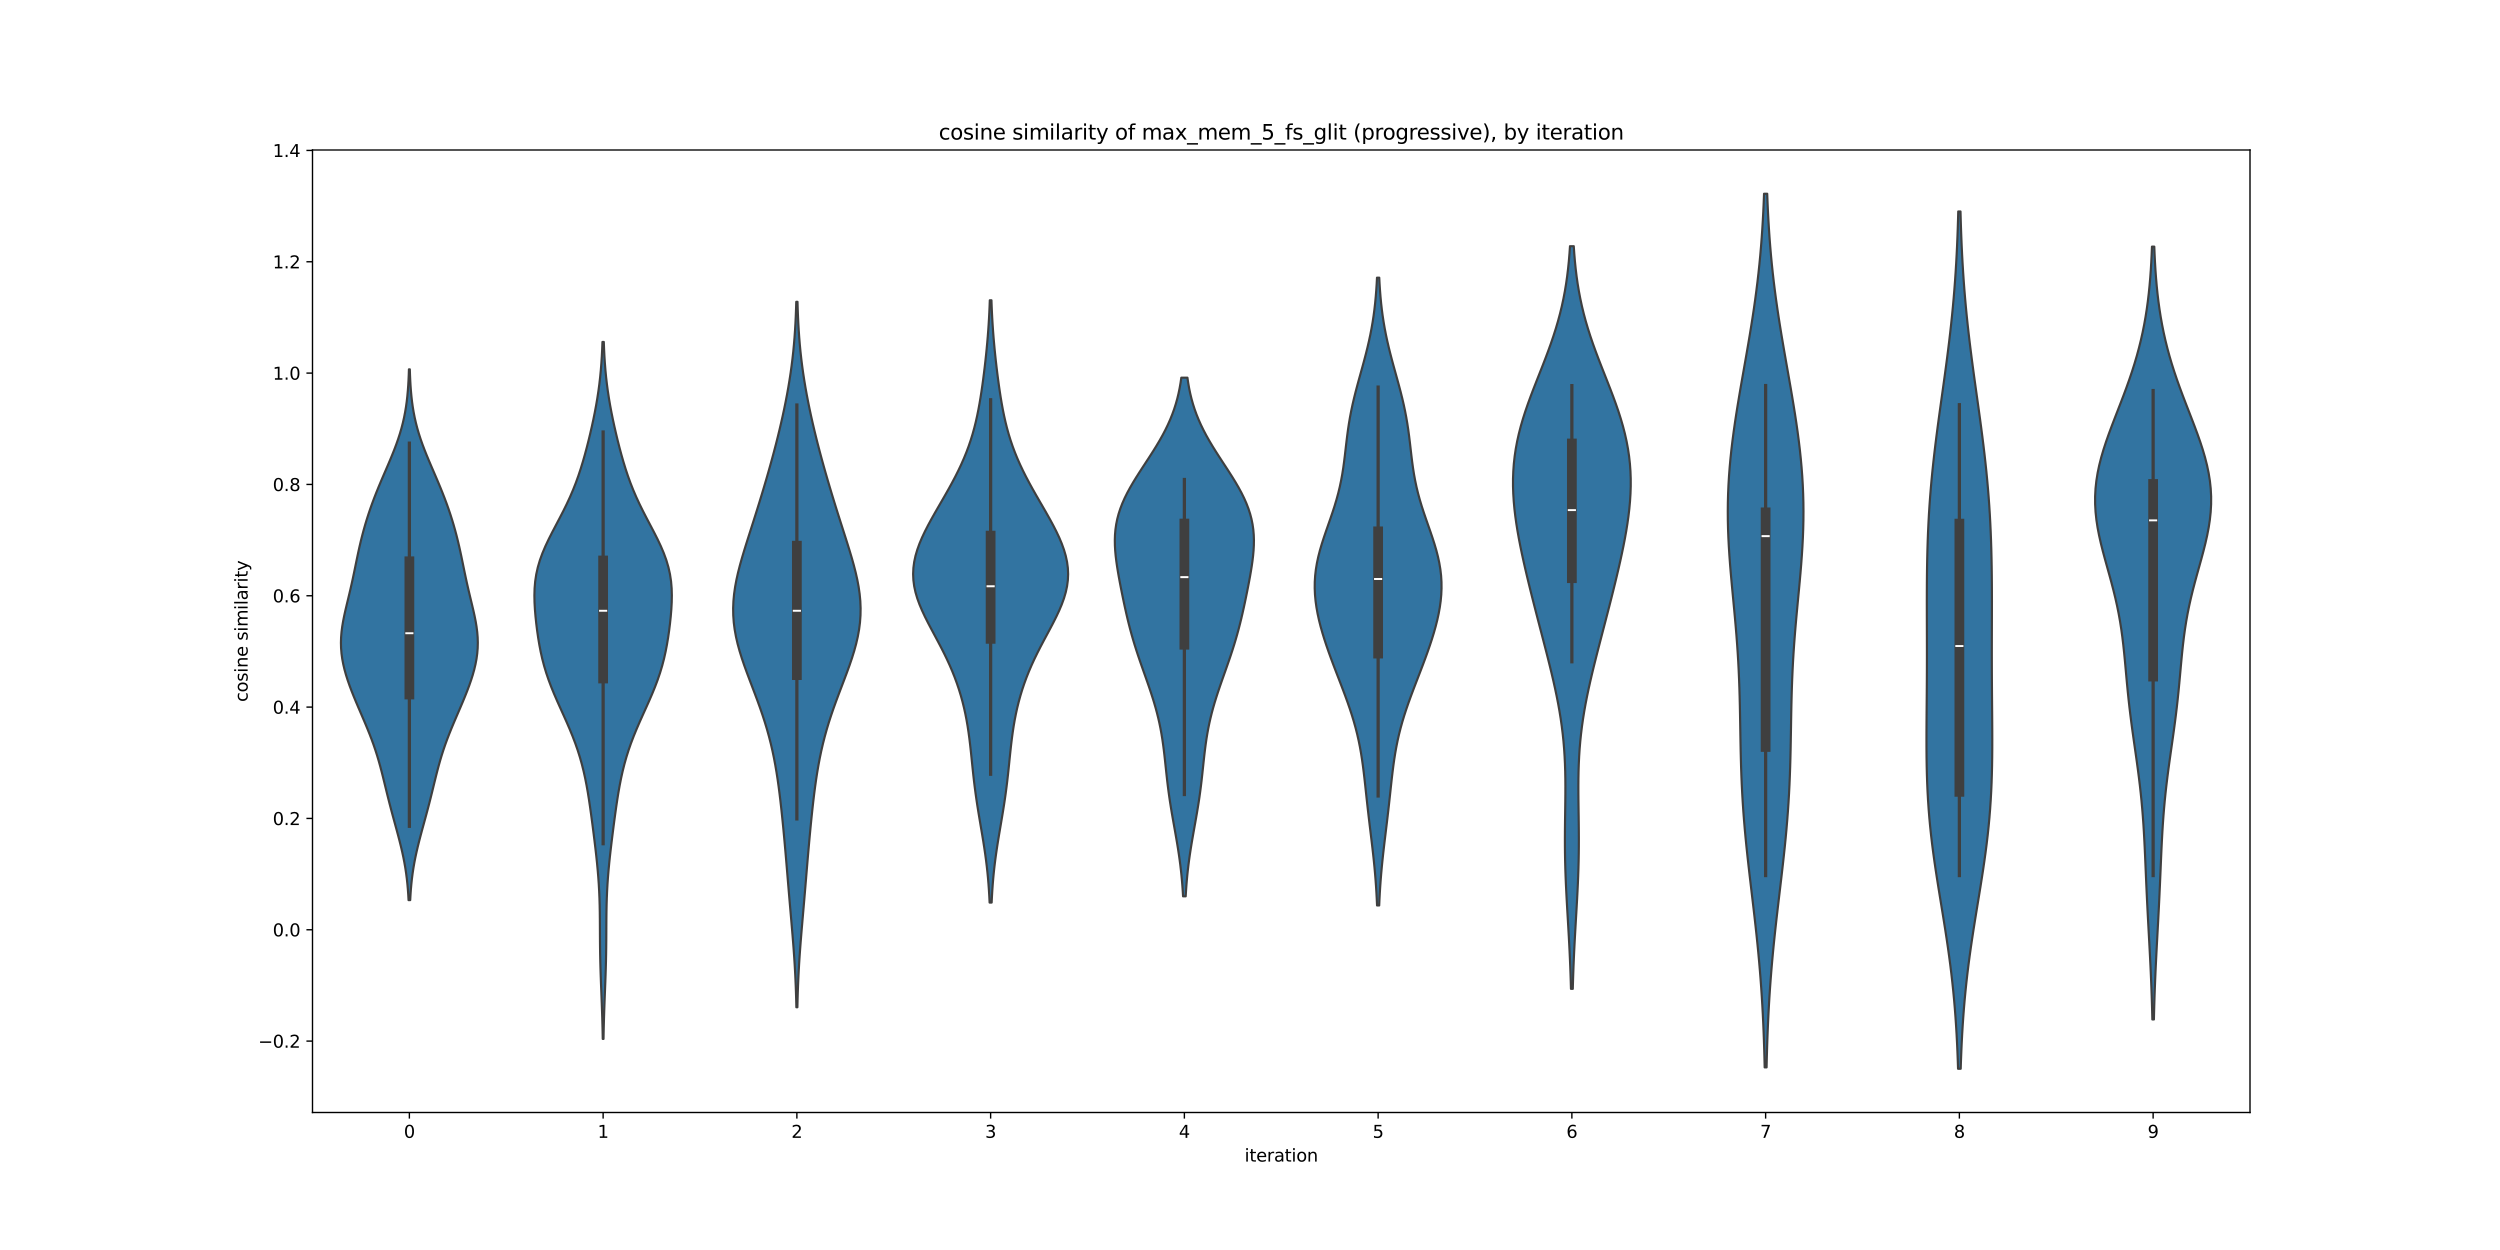<?xml version="1.0" encoding="utf-8" standalone="no"?>
<!DOCTYPE svg PUBLIC "-//W3C//DTD SVG 1.1//EN"
  "http://www.w3.org/Graphics/SVG/1.1/DTD/svg11.dtd">
<svg xmlns:xlink="http://www.w3.org/1999/xlink" width="1440pt" height="720pt" viewBox="0 0 1440 720" xmlns="http://www.w3.org/2000/svg" version="1.1">
 <defs>
  <style type="text/css">*{stroke-linejoin: round; stroke-linecap: butt}</style>
 </defs>
 <g id="figure_1">
  <g id="patch_1">
   <path d="M 0 720 
L 1440 720 
L 1440 0 
L 0 0 
z
" style="fill: #ffffff"/>
  </g>
  <g id="axes_1">
   <g id="patch_2">
    <path d="M 180 640.8 
L 1296 640.8 
L 1296 86.4 
L 180 86.4 
z
" style="fill: #ffffff"/>
   </g>
   <g id="PolyCollection_1">
    <defs>
     <path id="mf26fc74a13" d="M 236.274 -201.528 
L 235.326 -201.528 
L 235.153 -204.616 
L 234.933 -207.704 
L 234.66 -210.792 
L 234.327 -213.88 
L 233.928 -216.969 
L 233.462 -220.057 
L 232.927 -223.145 
L 232.325 -226.233 
L 231.66 -229.321 
L 230.94 -232.409 
L 230.172 -235.498 
L 229.368 -238.586 
L 228.54 -241.674 
L 227.698 -244.762 
L 226.853 -247.85 
L 226.016 -250.938 
L 225.193 -254.027 
L 224.388 -257.115 
L 223.603 -260.203 
L 222.836 -263.291 
L 222.08 -266.379 
L 221.328 -269.467 
L 220.567 -272.556 
L 219.786 -275.644 
L 218.97 -278.732 
L 218.107 -281.82 
L 217.186 -284.908 
L 216.199 -287.996 
L 215.143 -291.085 
L 214.018 -294.173 
L 212.83 -297.261 
L 211.586 -300.349 
L 210.299 -303.437 
L 208.982 -306.525 
L 207.653 -309.614 
L 206.325 -312.702 
L 205.016 -315.79 
L 203.741 -318.878 
L 202.516 -321.966 
L 201.356 -325.054 
L 200.279 -328.143 
L 199.301 -331.231 
L 198.439 -334.319 
L 197.711 -337.407 
L 197.13 -340.495 
L 196.71 -343.583 
L 196.459 -346.672 
L 196.379 -349.76 
L 196.468 -352.848 
L 196.717 -355.936 
L 197.109 -359.024 
L 197.623 -362.112 
L 198.234 -365.201 
L 198.916 -368.289 
L 199.641 -371.377 
L 200.385 -374.465 
L 201.127 -377.553 
L 201.854 -380.641 
L 202.556 -383.73 
L 203.231 -386.818 
L 203.883 -389.906 
L 204.52 -392.994 
L 205.151 -396.082 
L 205.789 -399.17 
L 206.446 -402.259 
L 207.133 -405.347 
L 207.858 -408.435 
L 208.629 -411.523 
L 209.45 -414.611 
L 210.324 -417.699 
L 211.254 -420.788 
L 212.241 -423.876 
L 213.284 -426.964 
L 214.383 -430.052 
L 215.536 -433.14 
L 216.741 -436.228 
L 217.992 -439.317 
L 219.28 -442.405 
L 220.596 -445.493 
L 221.927 -448.581 
L 223.258 -451.669 
L 224.572 -454.757 
L 225.853 -457.846 
L 227.083 -460.934 
L 228.248 -464.022 
L 229.334 -467.11 
L 230.331 -470.198 
L 231.231 -473.286 
L 232.032 -476.375 
L 232.734 -479.463 
L 233.337 -482.551 
L 233.849 -485.639 
L 234.276 -488.727 
L 234.626 -491.815 
L 234.909 -494.904 
L 235.134 -497.992 
L 235.309 -501.08 
L 235.444 -504.168 
L 235.546 -507.256 
L 236.054 -507.256 
L 236.054 -507.256 
L 236.156 -504.168 
L 236.291 -501.08 
L 236.466 -497.992 
L 236.691 -494.904 
L 236.974 -491.815 
L 237.324 -488.727 
L 237.751 -485.639 
L 238.263 -482.551 
L 238.866 -479.463 
L 239.568 -476.375 
L 240.369 -473.286 
L 241.269 -470.198 
L 242.266 -467.11 
L 243.352 -464.022 
L 244.517 -460.934 
L 245.747 -457.846 
L 247.028 -454.757 
L 248.342 -451.669 
L 249.673 -448.581 
L 251.004 -445.493 
L 252.32 -442.405 
L 253.608 -439.317 
L 254.859 -436.228 
L 256.064 -433.14 
L 257.217 -430.052 
L 258.316 -426.964 
L 259.359 -423.876 
L 260.346 -420.788 
L 261.276 -417.699 
L 262.15 -414.611 
L 262.971 -411.523 
L 263.742 -408.435 
L 264.467 -405.347 
L 265.154 -402.259 
L 265.811 -399.17 
L 266.449 -396.082 
L 267.08 -392.994 
L 267.717 -389.906 
L 268.369 -386.818 
L 269.044 -383.73 
L 269.746 -380.641 
L 270.473 -377.553 
L 271.215 -374.465 
L 271.959 -371.377 
L 272.684 -368.289 
L 273.366 -365.201 
L 273.977 -362.112 
L 274.491 -359.024 
L 274.883 -355.936 
L 275.132 -352.848 
L 275.221 -349.76 
L 275.141 -346.672 
L 274.89 -343.583 
L 274.47 -340.495 
L 273.889 -337.407 
L 273.161 -334.319 
L 272.299 -331.231 
L 271.321 -328.143 
L 270.244 -325.054 
L 269.084 -321.966 
L 267.859 -318.878 
L 266.584 -315.79 
L 265.275 -312.702 
L 263.947 -309.614 
L 262.618 -306.525 
L 261.301 -303.437 
L 260.014 -300.349 
L 258.77 -297.261 
L 257.582 -294.173 
L 256.457 -291.085 
L 255.401 -287.996 
L 254.414 -284.908 
L 253.493 -281.82 
L 252.63 -278.732 
L 251.814 -275.644 
L 251.033 -272.556 
L 250.272 -269.467 
L 249.52 -266.379 
L 248.764 -263.291 
L 247.997 -260.203 
L 247.212 -257.115 
L 246.407 -254.027 
L 245.584 -250.938 
L 244.747 -247.85 
L 243.902 -244.762 
L 243.06 -241.674 
L 242.232 -238.586 
L 241.428 -235.498 
L 240.66 -232.409 
L 239.94 -229.321 
L 239.275 -226.233 
L 238.673 -223.145 
L 238.138 -220.057 
L 237.672 -216.969 
L 237.273 -213.88 
L 236.94 -210.792 
L 236.667 -207.704 
L 236.447 -204.616 
L 236.274 -201.528 
z
" style="stroke: #3f3f3f; stroke-width: 1.25"/>
    </defs>
    <g clip-path="url(#p8cbd69b89f)">
     <use xlink:href="#mf26fc74a13" x="0" y="720" style="fill: #3274a1; stroke: #3f3f3f; stroke-width: 1.25"/>
    </g>
   </g>
   <g id="PolyCollection_2">
    <defs>
     <path id="mc260836441" d="M 347.621 -121.588 
L 347.179 -121.588 
L 347.102 -125.643 
L 347.007 -129.698 
L 346.894 -133.753 
L 346.764 -137.808 
L 346.62 -141.863 
L 346.466 -145.918 
L 346.308 -149.973 
L 346.152 -154.028 
L 346.005 -158.083 
L 345.875 -162.138 
L 345.767 -166.193 
L 345.683 -170.248 
L 345.625 -174.303 
L 345.587 -178.357 
L 345.565 -182.412 
L 345.547 -186.467 
L 345.522 -190.522 
L 345.478 -194.577 
L 345.401 -198.632 
L 345.282 -202.687 
L 345.111 -206.742 
L 344.884 -210.797 
L 344.6 -214.852 
L 344.262 -218.907 
L 343.876 -222.962 
L 343.448 -227.017 
L 342.988 -231.072 
L 342.503 -235.127 
L 342.001 -239.182 
L 341.485 -243.237 
L 340.955 -247.292 
L 340.41 -251.347 
L 339.841 -255.402 
L 339.238 -259.456 
L 338.588 -263.511 
L 337.873 -267.566 
L 337.076 -271.621 
L 336.181 -275.676 
L 335.169 -279.731 
L 334.029 -283.786 
L 332.753 -287.841 
L 331.339 -291.896 
L 329.794 -295.951 
L 328.133 -300.006 
L 326.38 -304.061 
L 324.567 -308.116 
L 322.733 -312.171 
L 320.918 -316.226 
L 319.164 -320.281 
L 317.508 -324.336 
L 315.981 -328.391 
L 314.605 -332.446 
L 313.389 -336.501 
L 312.332 -340.555 
L 311.423 -344.61 
L 310.642 -348.665 
L 309.97 -352.72 
L 309.387 -356.775 
L 308.882 -360.83 
L 308.454 -364.885 
L 308.115 -368.94 
L 307.89 -372.995 
L 307.814 -377.05 
L 307.928 -381.105 
L 308.274 -385.16 
L 308.886 -389.215 
L 309.786 -393.27 
L 310.979 -397.325 
L 312.451 -401.38 
L 314.17 -405.435 
L 316.085 -409.49 
L 318.138 -413.545 
L 320.264 -417.6 
L 322.399 -421.654 
L 324.487 -425.709 
L 326.485 -429.764 
L 328.361 -433.819 
L 330.098 -437.874 
L 331.694 -441.929 
L 333.156 -445.984 
L 334.498 -450.039 
L 335.737 -454.094 
L 336.891 -458.149 
L 337.977 -462.204 
L 339.005 -466.259 
L 339.981 -470.314 
L 340.909 -474.369 
L 341.786 -478.424 
L 342.607 -482.479 
L 343.366 -486.534 
L 344.057 -490.589 
L 344.675 -494.644 
L 345.217 -498.699 
L 345.683 -502.753 
L 346.074 -506.808 
L 346.396 -510.863 
L 346.655 -514.918 
L 346.858 -518.973 
L 347.014 -523.028 
L 347.786 -523.028 
L 347.786 -523.028 
L 347.942 -518.973 
L 348.145 -514.918 
L 348.404 -510.863 
L 348.726 -506.808 
L 349.117 -502.753 
L 349.583 -498.699 
L 350.125 -494.644 
L 350.743 -490.589 
L 351.434 -486.534 
L 352.193 -482.479 
L 353.014 -478.424 
L 353.891 -474.369 
L 354.819 -470.314 
L 355.795 -466.259 
L 356.823 -462.204 
L 357.909 -458.149 
L 359.063 -454.094 
L 360.302 -450.039 
L 361.644 -445.984 
L 363.106 -441.929 
L 364.702 -437.874 
L 366.439 -433.819 
L 368.315 -429.764 
L 370.313 -425.709 
L 372.401 -421.654 
L 374.536 -417.6 
L 376.662 -413.545 
L 378.715 -409.49 
L 380.63 -405.435 
L 382.349 -401.38 
L 383.821 -397.325 
L 385.014 -393.27 
L 385.914 -389.215 
L 386.526 -385.16 
L 386.872 -381.105 
L 386.986 -377.05 
L 386.91 -372.995 
L 386.685 -368.94 
L 386.346 -364.885 
L 385.918 -360.83 
L 385.413 -356.775 
L 384.83 -352.72 
L 384.158 -348.665 
L 383.377 -344.61 
L 382.468 -340.555 
L 381.411 -336.501 
L 380.195 -332.446 
L 378.819 -328.391 
L 377.292 -324.336 
L 375.636 -320.281 
L 373.882 -316.226 
L 372.067 -312.171 
L 370.233 -308.116 
L 368.42 -304.061 
L 366.667 -300.006 
L 365.006 -295.951 
L 363.461 -291.896 
L 362.047 -287.841 
L 360.771 -283.786 
L 359.631 -279.731 
L 358.619 -275.676 
L 357.724 -271.621 
L 356.927 -267.566 
L 356.212 -263.511 
L 355.562 -259.456 
L 354.959 -255.402 
L 354.39 -251.347 
L 353.845 -247.292 
L 353.315 -243.237 
L 352.799 -239.182 
L 352.297 -235.127 
L 351.812 -231.072 
L 351.352 -227.017 
L 350.924 -222.962 
L 350.538 -218.907 
L 350.2 -214.852 
L 349.916 -210.797 
L 349.689 -206.742 
L 349.518 -202.687 
L 349.399 -198.632 
L 349.322 -194.577 
L 349.278 -190.522 
L 349.253 -186.467 
L 349.235 -182.412 
L 349.213 -178.357 
L 349.175 -174.303 
L 349.117 -170.248 
L 349.033 -166.193 
L 348.925 -162.138 
L 348.795 -158.083 
L 348.648 -154.028 
L 348.492 -149.973 
L 348.334 -145.918 
L 348.18 -141.863 
L 348.036 -137.808 
L 347.906 -133.753 
L 347.793 -129.698 
L 347.698 -125.643 
L 347.621 -121.588 
z
" style="stroke: #3f3f3f; stroke-width: 1.25"/>
    </defs>
    <g clip-path="url(#p8cbd69b89f)">
     <use xlink:href="#mc260836441" x="0" y="720" style="fill: #3274a1; stroke: #3f3f3f; stroke-width: 1.25"/>
    </g>
   </g>
   <g id="PolyCollection_3">
    <defs>
     <path id="m3642fd4042" d="M 459.293 -139.813 
L 458.707 -139.813 
L 458.61 -143.917 
L 458.489 -148.022 
L 458.342 -152.126 
L 458.167 -156.231 
L 457.962 -160.335 
L 457.729 -164.439 
L 457.466 -168.544 
L 457.178 -172.648 
L 456.867 -176.752 
L 456.537 -180.857 
L 456.194 -184.961 
L 455.841 -189.066 
L 455.485 -193.17 
L 455.129 -197.274 
L 454.775 -201.379 
L 454.425 -205.483 
L 454.079 -209.587 
L 453.736 -213.692 
L 453.395 -217.796 
L 453.051 -221.901 
L 452.704 -226.005 
L 452.349 -230.109 
L 451.985 -234.214 
L 451.611 -238.318 
L 451.223 -242.423 
L 450.821 -246.527 
L 450.401 -250.631 
L 449.962 -254.736 
L 449.498 -258.84 
L 449.003 -262.944 
L 448.47 -267.049 
L 447.891 -271.153 
L 447.256 -275.258 
L 446.556 -279.362 
L 445.781 -283.466 
L 444.922 -287.571 
L 443.973 -291.675 
L 442.927 -295.779 
L 441.785 -299.884 
L 440.546 -303.988 
L 439.216 -308.093 
L 437.804 -312.197 
L 436.324 -316.301 
L 434.793 -320.406 
L 433.233 -324.51 
L 431.669 -328.615 
L 430.132 -332.719 
L 428.65 -336.823 
L 427.258 -340.928 
L 425.985 -345.032 
L 424.864 -349.136 
L 423.92 -353.241 
L 423.177 -357.345 
L 422.652 -361.45 
L 422.356 -365.554 
L 422.292 -369.658 
L 422.458 -373.763 
L 422.842 -377.867 
L 423.428 -381.971 
L 424.193 -386.076 
L 425.112 -390.18 
L 426.159 -394.285 
L 427.305 -398.389 
L 428.523 -402.493 
L 429.791 -406.598 
L 431.088 -410.702 
L 432.399 -414.807 
L 433.709 -418.911 
L 435.012 -423.015 
L 436.302 -427.12 
L 437.574 -431.224 
L 438.826 -435.328 
L 440.058 -439.433 
L 441.267 -443.537 
L 442.453 -447.642 
L 443.613 -451.746 
L 444.745 -455.85 
L 445.847 -459.955 
L 446.917 -464.059 
L 447.953 -468.163 
L 448.953 -472.268 
L 449.914 -476.372 
L 450.835 -480.477 
L 451.714 -484.581 
L 452.548 -488.685 
L 453.334 -492.79 
L 454.07 -496.894 
L 454.752 -500.999 
L 455.379 -505.103 
L 455.949 -509.207 
L 456.46 -513.312 
L 456.913 -517.416 
L 457.307 -521.52 
L 457.647 -525.625 
L 457.933 -529.729 
L 458.172 -533.834 
L 458.367 -537.938 
L 458.524 -542.042 
L 458.647 -546.147 
L 459.353 -546.147 
L 459.353 -546.147 
L 459.476 -542.042 
L 459.633 -537.938 
L 459.828 -533.834 
L 460.067 -529.729 
L 460.353 -525.625 
L 460.693 -521.52 
L 461.087 -517.416 
L 461.54 -513.312 
L 462.051 -509.207 
L 462.621 -505.103 
L 463.248 -500.999 
L 463.93 -496.894 
L 464.666 -492.79 
L 465.452 -488.685 
L 466.286 -484.581 
L 467.165 -480.477 
L 468.086 -476.372 
L 469.047 -472.268 
L 470.047 -468.163 
L 471.083 -464.059 
L 472.153 -459.955 
L 473.255 -455.85 
L 474.387 -451.746 
L 475.547 -447.642 
L 476.733 -443.537 
L 477.942 -439.433 
L 479.174 -435.328 
L 480.426 -431.224 
L 481.698 -427.12 
L 482.988 -423.015 
L 484.291 -418.911 
L 485.601 -414.807 
L 486.912 -410.702 
L 488.209 -406.598 
L 489.477 -402.493 
L 490.695 -398.389 
L 491.841 -394.285 
L 492.888 -390.18 
L 493.807 -386.076 
L 494.572 -381.971 
L 495.158 -377.867 
L 495.542 -373.763 
L 495.708 -369.658 
L 495.644 -365.554 
L 495.348 -361.45 
L 494.823 -357.345 
L 494.08 -353.241 
L 493.136 -349.136 
L 492.015 -345.032 
L 490.742 -340.928 
L 489.35 -336.823 
L 487.868 -332.719 
L 486.331 -328.615 
L 484.767 -324.51 
L 483.207 -320.406 
L 481.676 -316.301 
L 480.196 -312.197 
L 478.784 -308.093 
L 477.454 -303.988 
L 476.215 -299.884 
L 475.073 -295.779 
L 474.027 -291.675 
L 473.078 -287.571 
L 472.219 -283.466 
L 471.444 -279.362 
L 470.744 -275.258 
L 470.109 -271.153 
L 469.53 -267.049 
L 468.997 -262.944 
L 468.502 -258.84 
L 468.038 -254.736 
L 467.599 -250.631 
L 467.179 -246.527 
L 466.777 -242.423 
L 466.389 -238.318 
L 466.015 -234.214 
L 465.651 -230.109 
L 465.296 -226.005 
L 464.949 -221.901 
L 464.605 -217.796 
L 464.264 -213.692 
L 463.921 -209.587 
L 463.575 -205.483 
L 463.225 -201.379 
L 462.871 -197.274 
L 462.515 -193.17 
L 462.159 -189.066 
L 461.806 -184.961 
L 461.463 -180.857 
L 461.133 -176.752 
L 460.822 -172.648 
L 460.534 -168.544 
L 460.271 -164.439 
L 460.038 -160.335 
L 459.833 -156.231 
L 459.658 -152.126 
L 459.511 -148.022 
L 459.39 -143.917 
L 459.293 -139.813 
z
" style="stroke: #3f3f3f; stroke-width: 1.25"/>
    </defs>
    <g clip-path="url(#p8cbd69b89f)">
     <use xlink:href="#m3642fd4042" x="0" y="720" style="fill: #3274a1; stroke: #3f3f3f; stroke-width: 1.25"/>
    </g>
   </g>
   <g id="PolyCollection_4">
    <defs>
     <path id="m7587a3d33b" d="M 571.19 -200.131 
L 570.01 -200.131 
L 569.838 -203.635 
L 569.629 -207.139 
L 569.38 -210.644 
L 569.087 -214.148 
L 568.748 -217.652 
L 568.363 -221.156 
L 567.931 -224.66 
L 567.457 -228.164 
L 566.943 -231.668 
L 566.397 -235.172 
L 565.825 -238.677 
L 565.237 -242.181 
L 564.643 -245.685 
L 564.053 -249.189 
L 563.475 -252.693 
L 562.919 -256.197 
L 562.392 -259.701 
L 561.897 -263.206 
L 561.437 -266.71 
L 561.01 -270.214 
L 560.613 -273.718 
L 560.239 -277.222 
L 559.879 -280.726 
L 559.521 -284.23 
L 559.154 -287.734 
L 558.764 -291.239 
L 558.339 -294.743 
L 557.866 -298.247 
L 557.333 -301.751 
L 556.73 -305.255 
L 556.047 -308.759 
L 555.277 -312.263 
L 554.413 -315.767 
L 553.45 -319.272 
L 552.382 -322.776 
L 551.207 -326.28 
L 549.922 -329.784 
L 548.526 -333.288 
L 547.022 -336.792 
L 545.414 -340.296 
L 543.712 -343.8 
L 541.931 -347.305 
L 540.09 -350.809 
L 538.216 -354.313 
L 536.342 -357.817 
L 534.503 -361.321 
L 532.743 -364.825 
L 531.102 -368.329 
L 529.627 -371.833 
L 528.356 -375.338 
L 527.329 -378.842 
L 526.573 -382.346 
L 526.113 -385.85 
L 525.96 -389.354 
L 526.118 -392.858 
L 526.581 -396.362 
L 527.335 -399.867 
L 528.358 -403.371 
L 529.621 -406.875 
L 531.095 -410.379 
L 532.745 -413.883 
L 534.536 -417.387 
L 536.434 -420.891 
L 538.406 -424.395 
L 540.421 -427.9 
L 542.45 -431.404 
L 544.467 -434.908 
L 546.449 -438.412 
L 548.373 -441.916 
L 550.223 -445.42 
L 551.983 -448.924 
L 553.641 -452.428 
L 555.187 -455.933 
L 556.617 -459.437 
L 557.928 -462.941 
L 559.121 -466.445 
L 560.2 -469.949 
L 561.171 -473.453 
L 562.045 -476.957 
L 562.831 -480.461 
L 563.541 -483.966 
L 564.185 -487.47 
L 564.775 -490.974 
L 565.32 -494.478 
L 565.828 -497.982 
L 566.305 -501.486 
L 566.755 -504.99 
L 567.181 -508.495 
L 567.583 -511.999 
L 567.961 -515.503 
L 568.315 -519.007 
L 568.641 -522.511 
L 568.94 -526.015 
L 569.21 -529.519 
L 569.45 -533.023 
L 569.661 -536.528 
L 569.844 -540.032 
L 569.999 -543.536 
L 570.128 -547.04 
L 571.072 -547.04 
L 571.072 -547.04 
L 571.201 -543.536 
L 571.356 -540.032 
L 571.539 -536.528 
L 571.75 -533.023 
L 571.99 -529.519 
L 572.26 -526.015 
L 572.559 -522.511 
L 572.885 -519.007 
L 573.239 -515.503 
L 573.617 -511.999 
L 574.019 -508.495 
L 574.445 -504.99 
L 574.895 -501.486 
L 575.372 -497.982 
L 575.88 -494.478 
L 576.425 -490.974 
L 577.015 -487.47 
L 577.659 -483.966 
L 578.369 -480.461 
L 579.155 -476.957 
L 580.029 -473.453 
L 581 -469.949 
L 582.079 -466.445 
L 583.272 -462.941 
L 584.583 -459.437 
L 586.013 -455.933 
L 587.559 -452.428 
L 589.217 -448.924 
L 590.977 -445.42 
L 592.827 -441.916 
L 594.751 -438.412 
L 596.733 -434.908 
L 598.75 -431.404 
L 600.779 -427.9 
L 602.794 -424.395 
L 604.766 -420.891 
L 606.664 -417.387 
L 608.455 -413.883 
L 610.105 -410.379 
L 611.579 -406.875 
L 612.842 -403.371 
L 613.865 -399.867 
L 614.619 -396.362 
L 615.082 -392.858 
L 615.24 -389.354 
L 615.087 -385.85 
L 614.627 -382.346 
L 613.871 -378.842 
L 612.844 -375.338 
L 611.573 -371.833 
L 610.098 -368.329 
L 608.457 -364.825 
L 606.697 -361.321 
L 604.858 -357.817 
L 602.984 -354.313 
L 601.11 -350.809 
L 599.269 -347.305 
L 597.488 -343.8 
L 595.786 -340.296 
L 594.178 -336.792 
L 592.674 -333.288 
L 591.278 -329.784 
L 589.993 -326.28 
L 588.818 -322.776 
L 587.75 -319.272 
L 586.787 -315.767 
L 585.923 -312.263 
L 585.153 -308.759 
L 584.47 -305.255 
L 583.867 -301.751 
L 583.334 -298.247 
L 582.861 -294.743 
L 582.436 -291.239 
L 582.046 -287.734 
L 581.679 -284.23 
L 581.321 -280.726 
L 580.961 -277.222 
L 580.587 -273.718 
L 580.19 -270.214 
L 579.763 -266.71 
L 579.303 -263.206 
L 578.808 -259.701 
L 578.281 -256.197 
L 577.725 -252.693 
L 577.147 -249.189 
L 576.557 -245.685 
L 575.963 -242.181 
L 575.375 -238.677 
L 574.803 -235.172 
L 574.257 -231.668 
L 573.743 -228.164 
L 573.269 -224.66 
L 572.837 -221.156 
L 572.452 -217.652 
L 572.113 -214.148 
L 571.82 -210.644 
L 571.571 -207.139 
L 571.362 -203.635 
L 571.19 -200.131 
z
" style="stroke: #3f3f3f; stroke-width: 1.25"/>
    </defs>
    <g clip-path="url(#p8cbd69b89f)">
     <use xlink:href="#m7587a3d33b" x="0" y="720" style="fill: #3274a1; stroke: #3f3f3f; stroke-width: 1.25"/>
    </g>
   </g>
   <g id="PolyCollection_5">
    <defs>
     <path id="m971bc3bc60" d="M 682.957 -203.715 
L 681.443 -203.715 
L 681.263 -206.732 
L 681.051 -209.75 
L 680.805 -212.768 
L 680.524 -215.785 
L 680.205 -218.803 
L 679.849 -221.82 
L 679.456 -224.838 
L 679.028 -227.856 
L 678.568 -230.873 
L 678.08 -233.891 
L 677.57 -236.908 
L 677.044 -239.926 
L 676.509 -242.944 
L 675.971 -245.961 
L 675.44 -248.979 
L 674.921 -251.996 
L 674.421 -255.014 
L 673.945 -258.032 
L 673.497 -261.049 
L 673.078 -264.067 
L 672.688 -267.084 
L 672.325 -270.102 
L 671.984 -273.119 
L 671.658 -276.137 
L 671.339 -279.155 
L 671.018 -282.172 
L 670.684 -285.19 
L 670.326 -288.207 
L 669.934 -291.225 
L 669.498 -294.243 
L 669.009 -297.26 
L 668.461 -300.278 
L 667.848 -303.295 
L 667.168 -306.313 
L 666.42 -309.331 
L 665.606 -312.348 
L 664.73 -315.366 
L 663.798 -318.383 
L 662.819 -321.401 
L 661.801 -324.419 
L 660.756 -327.436 
L 659.693 -330.454 
L 658.625 -333.471 
L 657.562 -336.489 
L 656.515 -339.506 
L 655.493 -342.524 
L 654.502 -345.542 
L 653.55 -348.559 
L 652.641 -351.577 
L 651.775 -354.594 
L 650.953 -357.612 
L 650.174 -360.63 
L 649.434 -363.647 
L 648.728 -366.665 
L 648.052 -369.682 
L 647.4 -372.7 
L 646.769 -375.718 
L 646.155 -378.735 
L 645.558 -381.753 
L 644.979 -384.77 
L 644.423 -387.788 
L 643.898 -390.806 
L 643.413 -393.823 
L 642.983 -396.841 
L 642.622 -399.858 
L 642.349 -402.876 
L 642.182 -405.894 
L 642.139 -408.911 
L 642.238 -411.929 
L 642.495 -414.946 
L 642.922 -417.964 
L 643.528 -420.981 
L 644.32 -423.999 
L 645.298 -427.017 
L 646.457 -430.034 
L 647.789 -433.052 
L 649.279 -436.069 
L 650.911 -439.087 
L 652.663 -442.105 
L 654.51 -445.122 
L 656.428 -448.14 
L 658.388 -451.157 
L 660.364 -454.175 
L 662.329 -457.193 
L 664.259 -460.21 
L 666.129 -463.228 
L 667.92 -466.245 
L 669.616 -469.263 
L 671.203 -472.281 
L 672.671 -475.298 
L 674.013 -478.316 
L 675.227 -481.333 
L 676.314 -484.351 
L 677.275 -487.369 
L 678.116 -490.386 
L 678.844 -493.404 
L 679.468 -496.421 
L 679.996 -499.439 
L 680.439 -502.456 
L 683.961 -502.456 
L 683.961 -502.456 
L 684.404 -499.439 
L 684.932 -496.421 
L 685.556 -493.404 
L 686.284 -490.386 
L 687.125 -487.369 
L 688.086 -484.351 
L 689.173 -481.333 
L 690.387 -478.316 
L 691.729 -475.298 
L 693.197 -472.281 
L 694.784 -469.263 
L 696.48 -466.245 
L 698.271 -463.228 
L 700.141 -460.21 
L 702.071 -457.193 
L 704.036 -454.175 
L 706.012 -451.157 
L 707.972 -448.14 
L 709.89 -445.122 
L 711.737 -442.105 
L 713.489 -439.087 
L 715.121 -436.069 
L 716.611 -433.052 
L 717.943 -430.034 
L 719.102 -427.017 
L 720.08 -423.999 
L 720.872 -420.981 
L 721.478 -417.964 
L 721.905 -414.946 
L 722.162 -411.929 
L 722.261 -408.911 
L 722.218 -405.894 
L 722.051 -402.876 
L 721.778 -399.858 
L 721.417 -396.841 
L 720.987 -393.823 
L 720.502 -390.806 
L 719.977 -387.788 
L 719.421 -384.77 
L 718.842 -381.753 
L 718.245 -378.735 
L 717.631 -375.718 
L 717 -372.7 
L 716.348 -369.682 
L 715.672 -366.665 
L 714.966 -363.647 
L 714.226 -360.63 
L 713.447 -357.612 
L 712.625 -354.594 
L 711.759 -351.577 
L 710.85 -348.559 
L 709.898 -345.542 
L 708.907 -342.524 
L 707.885 -339.506 
L 706.837 -336.489 
L 705.775 -333.471 
L 704.707 -330.454 
L 703.644 -327.436 
L 702.599 -324.419 
L 701.581 -321.401 
L 700.602 -318.383 
L 699.67 -315.366 
L 698.794 -312.348 
L 697.98 -309.331 
L 697.232 -306.313 
L 696.552 -303.295 
L 695.939 -300.278 
L 695.391 -297.26 
L 694.902 -294.243 
L 694.466 -291.225 
L 694.074 -288.207 
L 693.716 -285.19 
L 693.382 -282.172 
L 693.061 -279.155 
L 692.742 -276.137 
L 692.416 -273.119 
L 692.075 -270.102 
L 691.712 -267.084 
L 691.322 -264.067 
L 690.903 -261.049 
L 690.455 -258.032 
L 689.979 -255.014 
L 689.479 -251.996 
L 688.96 -248.979 
L 688.429 -245.961 
L 687.891 -242.944 
L 687.356 -239.926 
L 686.83 -236.908 
L 686.32 -233.891 
L 685.832 -230.873 
L 685.372 -227.856 
L 684.944 -224.838 
L 684.551 -221.82 
L 684.195 -218.803 
L 683.876 -215.785 
L 683.595 -212.768 
L 683.349 -209.75 
L 683.137 -206.732 
L 682.957 -203.715 
z
" style="stroke: #3f3f3f; stroke-width: 1.25"/>
    </defs>
    <g clip-path="url(#p8cbd69b89f)">
     <use xlink:href="#m971bc3bc60" x="0" y="720" style="fill: #3274a1; stroke: #3f3f3f; stroke-width: 1.25"/>
    </g>
   </g>
   <g id="PolyCollection_6">
    <defs>
     <path id="mbdcf974d35" d="M 794.419 -198.465 
L 793.181 -198.465 
L 793.016 -202.118 
L 792.821 -205.77 
L 792.593 -209.423 
L 792.33 -213.075 
L 792.033 -216.728 
L 791.703 -220.38 
L 791.341 -224.033 
L 790.952 -227.685 
L 790.54 -231.338 
L 790.112 -234.99 
L 789.672 -238.642 
L 789.229 -242.295 
L 788.788 -245.947 
L 788.355 -249.6 
L 787.933 -253.252 
L 787.522 -256.905 
L 787.123 -260.557 
L 786.729 -264.21 
L 786.336 -267.862 
L 785.932 -271.515 
L 785.505 -275.167 
L 785.043 -278.82 
L 784.532 -282.472 
L 783.958 -286.124 
L 783.308 -289.777 
L 782.573 -293.429 
L 781.746 -297.082 
L 780.823 -300.734 
L 779.805 -304.387 
L 778.696 -308.039 
L 777.504 -311.692 
L 776.24 -315.344 
L 774.917 -318.997 
L 773.55 -322.649 
L 772.154 -326.302 
L 770.745 -329.954 
L 769.338 -333.606 
L 767.946 -337.259 
L 766.585 -340.911 
L 765.266 -344.564 
L 764.001 -348.216 
L 762.803 -351.869 
L 761.684 -355.521 
L 760.657 -359.174 
L 759.738 -362.826 
L 758.941 -366.479 
L 758.281 -370.131 
L 757.774 -373.783 
L 757.435 -377.436 
L 757.276 -381.088 
L 757.306 -384.741 
L 757.53 -388.393 
L 757.949 -392.046 
L 758.555 -395.698 
L 759.336 -399.351 
L 760.273 -403.003 
L 761.342 -406.656 
L 762.513 -410.308 
L 763.753 -413.961 
L 765.027 -417.613 
L 766.302 -421.265 
L 767.543 -424.918 
L 768.723 -428.57 
L 769.819 -432.223 
L 770.813 -435.875 
L 771.696 -439.528 
L 772.468 -443.18 
L 773.135 -446.833 
L 773.709 -450.485 
L 774.209 -454.138 
L 774.658 -457.79 
L 775.081 -461.443 
L 775.503 -465.095 
L 775.947 -468.747 
L 776.435 -472.4 
L 776.984 -476.052 
L 777.604 -479.705 
L 778.303 -483.357 
L 779.079 -487.01 
L 779.928 -490.662 
L 780.841 -494.315 
L 781.803 -497.967 
L 782.799 -501.62 
L 783.811 -505.272 
L 784.821 -508.924 
L 785.811 -512.577 
L 786.767 -516.229 
L 787.673 -519.882 
L 788.52 -523.534 
L 789.299 -527.187 
L 790.004 -530.839 
L 790.635 -534.492 
L 791.189 -538.144 
L 791.671 -541.797 
L 792.083 -545.449 
L 792.43 -549.102 
L 792.72 -552.754 
L 792.958 -556.406 
L 793.151 -560.059 
L 794.449 -560.059 
L 794.449 -560.059 
L 794.642 -556.406 
L 794.88 -552.754 
L 795.17 -549.102 
L 795.517 -545.449 
L 795.929 -541.797 
L 796.411 -538.144 
L 796.965 -534.492 
L 797.596 -530.839 
L 798.301 -527.187 
L 799.08 -523.534 
L 799.927 -519.882 
L 800.833 -516.229 
L 801.789 -512.577 
L 802.779 -508.924 
L 803.789 -505.272 
L 804.801 -501.62 
L 805.797 -497.967 
L 806.759 -494.315 
L 807.672 -490.662 
L 808.521 -487.01 
L 809.297 -483.357 
L 809.996 -479.705 
L 810.616 -476.052 
L 811.165 -472.4 
L 811.653 -468.747 
L 812.097 -465.095 
L 812.519 -461.443 
L 812.942 -457.79 
L 813.391 -454.138 
L 813.891 -450.485 
L 814.465 -446.833 
L 815.132 -443.18 
L 815.904 -439.528 
L 816.787 -435.875 
L 817.781 -432.223 
L 818.877 -428.57 
L 820.057 -424.918 
L 821.298 -421.265 
L 822.573 -417.613 
L 823.847 -413.961 
L 825.087 -410.308 
L 826.258 -406.656 
L 827.327 -403.003 
L 828.264 -399.351 
L 829.045 -395.698 
L 829.651 -392.046 
L 830.07 -388.393 
L 830.294 -384.741 
L 830.324 -381.088 
L 830.165 -377.436 
L 829.826 -373.783 
L 829.319 -370.131 
L 828.659 -366.479 
L 827.862 -362.826 
L 826.943 -359.174 
L 825.916 -355.521 
L 824.797 -351.869 
L 823.599 -348.216 
L 822.334 -344.564 
L 821.015 -340.911 
L 819.654 -337.259 
L 818.262 -333.606 
L 816.855 -329.954 
L 815.446 -326.302 
L 814.05 -322.649 
L 812.683 -318.997 
L 811.36 -315.344 
L 810.096 -311.692 
L 808.904 -308.039 
L 807.795 -304.387 
L 806.777 -300.734 
L 805.854 -297.082 
L 805.027 -293.429 
L 804.292 -289.777 
L 803.642 -286.124 
L 803.068 -282.472 
L 802.557 -278.82 
L 802.095 -275.167 
L 801.668 -271.515 
L 801.264 -267.862 
L 800.871 -264.21 
L 800.477 -260.557 
L 800.078 -256.905 
L 799.667 -253.252 
L 799.245 -249.6 
L 798.812 -245.947 
L 798.371 -242.295 
L 797.928 -238.642 
L 797.488 -234.99 
L 797.06 -231.338 
L 796.648 -227.685 
L 796.259 -224.033 
L 795.897 -220.38 
L 795.567 -216.728 
L 795.27 -213.075 
L 795.007 -209.423 
L 794.779 -205.77 
L 794.584 -202.118 
L 794.419 -198.465 
z
" style="stroke: #3f3f3f; stroke-width: 1.25"/>
    </defs>
    <g clip-path="url(#p8cbd69b89f)">
     <use xlink:href="#mbdcf974d35" x="0" y="720" style="fill: #3274a1; stroke: #3f3f3f; stroke-width: 1.25"/>
    </g>
   </g>
   <g id="PolyCollection_7">
    <defs>
     <path id="md1ccf8c052" d="M 905.922 -150.427 
L 904.878 -150.427 
L 904.756 -154.748 
L 904.615 -159.069 
L 904.454 -163.39 
L 904.274 -167.711 
L 904.074 -172.032 
L 903.857 -176.353 
L 903.624 -180.673 
L 903.38 -184.994 
L 903.129 -189.315 
L 902.876 -193.636 
L 902.625 -197.957 
L 902.384 -202.278 
L 902.159 -206.599 
L 901.955 -210.92 
L 901.777 -215.241 
L 901.63 -219.562 
L 901.517 -223.883 
L 901.439 -228.204 
L 901.396 -232.524 
L 901.386 -236.845 
L 901.404 -241.166 
L 901.444 -245.487 
L 901.499 -249.808 
L 901.559 -254.129 
L 901.613 -258.45 
L 901.652 -262.771 
L 901.662 -267.092 
L 901.633 -271.413 
L 901.554 -275.734 
L 901.415 -280.054 
L 901.207 -284.375 
L 900.924 -288.696 
L 900.56 -293.017 
L 900.113 -297.338 
L 899.581 -301.659 
L 898.965 -305.98 
L 898.269 -310.301 
L 897.497 -314.622 
L 896.654 -318.943 
L 895.748 -323.264 
L 894.788 -327.584 
L 893.78 -331.905 
L 892.734 -336.226 
L 891.659 -340.547 
L 890.561 -344.868 
L 889.448 -349.189 
L 888.325 -353.51 
L 887.2 -357.831 
L 886.075 -362.152 
L 884.955 -366.473 
L 883.844 -370.794 
L 882.744 -375.114 
L 881.659 -379.435 
L 880.594 -383.756 
L 879.55 -388.077 
L 878.535 -392.398 
L 877.553 -396.719 
L 876.611 -401.04 
L 875.717 -405.361 
L 874.88 -409.682 
L 874.109 -414.003 
L 873.416 -418.324 
L 872.811 -422.645 
L 872.305 -426.965 
L 871.91 -431.286 
L 871.638 -435.607 
L 871.498 -439.928 
L 871.502 -444.249 
L 871.658 -448.57 
L 871.972 -452.891 
L 872.448 -457.212 
L 873.089 -461.533 
L 873.894 -465.854 
L 874.857 -470.175 
L 875.973 -474.495 
L 877.228 -478.816 
L 878.609 -483.137 
L 880.099 -487.458 
L 881.677 -491.779 
L 883.321 -496.1 
L 885.008 -500.421 
L 886.714 -504.742 
L 888.416 -509.063 
L 890.09 -513.384 
L 891.715 -517.705 
L 893.273 -522.025 
L 894.747 -526.346 
L 896.126 -530.667 
L 897.399 -534.988 
L 898.561 -539.309 
L 899.608 -543.63 
L 900.541 -547.951 
L 901.362 -552.272 
L 902.077 -556.593 
L 902.691 -560.914 
L 903.214 -565.235 
L 903.653 -569.556 
L 904.017 -573.876 
L 904.317 -578.197 
L 906.483 -578.197 
L 906.483 -578.197 
L 906.783 -573.876 
L 907.147 -569.556 
L 907.586 -565.235 
L 908.109 -560.914 
L 908.723 -556.593 
L 909.438 -552.272 
L 910.259 -547.951 
L 911.192 -543.63 
L 912.239 -539.309 
L 913.401 -534.988 
L 914.674 -530.667 
L 916.053 -526.346 
L 917.527 -522.025 
L 919.085 -517.705 
L 920.71 -513.384 
L 922.384 -509.063 
L 924.086 -504.742 
L 925.792 -500.421 
L 927.479 -496.1 
L 929.123 -491.779 
L 930.701 -487.458 
L 932.191 -483.137 
L 933.572 -478.816 
L 934.827 -474.495 
L 935.943 -470.175 
L 936.906 -465.854 
L 937.711 -461.533 
L 938.352 -457.212 
L 938.828 -452.891 
L 939.142 -448.57 
L 939.298 -444.249 
L 939.302 -439.928 
L 939.162 -435.607 
L 938.89 -431.286 
L 938.495 -426.965 
L 937.989 -422.645 
L 937.384 -418.324 
L 936.691 -414.003 
L 935.92 -409.682 
L 935.083 -405.361 
L 934.189 -401.04 
L 933.247 -396.719 
L 932.265 -392.398 
L 931.25 -388.077 
L 930.206 -383.756 
L 929.141 -379.435 
L 928.056 -375.114 
L 926.956 -370.794 
L 925.845 -366.473 
L 924.725 -362.152 
L 923.6 -357.831 
L 922.475 -353.51 
L 921.352 -349.189 
L 920.239 -344.868 
L 919.141 -340.547 
L 918.066 -336.226 
L 917.02 -331.905 
L 916.012 -327.584 
L 915.052 -323.264 
L 914.146 -318.943 
L 913.303 -314.622 
L 912.531 -310.301 
L 911.835 -305.98 
L 911.219 -301.659 
L 910.687 -297.338 
L 910.24 -293.017 
L 909.876 -288.696 
L 909.593 -284.375 
L 909.385 -280.054 
L 909.246 -275.734 
L 909.167 -271.413 
L 909.138 -267.092 
L 909.148 -262.771 
L 909.187 -258.45 
L 909.241 -254.129 
L 909.301 -249.808 
L 909.356 -245.487 
L 909.396 -241.166 
L 909.414 -236.845 
L 909.404 -232.524 
L 909.361 -228.204 
L 909.283 -223.883 
L 909.17 -219.562 
L 909.023 -215.241 
L 908.845 -210.92 
L 908.641 -206.599 
L 908.416 -202.278 
L 908.175 -197.957 
L 907.924 -193.636 
L 907.671 -189.315 
L 907.42 -184.994 
L 907.176 -180.673 
L 906.943 -176.353 
L 906.726 -172.032 
L 906.526 -167.711 
L 906.346 -163.39 
L 906.185 -159.069 
L 906.044 -154.748 
L 905.922 -150.427 
z
" style="stroke: #3f3f3f; stroke-width: 1.25"/>
    </defs>
    <g clip-path="url(#p8cbd69b89f)">
     <use xlink:href="#md1ccf8c052" x="0" y="720" style="fill: #3274a1; stroke: #3f3f3f; stroke-width: 1.25"/>
    </g>
   </g>
   <g id="PolyCollection_8">
    <defs>
     <path id="mfb02c7634f" d="M 1017.549 -105.182 
L 1016.451 -105.182 
L 1016.331 -110.265 
L 1016.19 -115.348 
L 1016.027 -120.431 
L 1015.839 -125.514 
L 1015.624 -130.597 
L 1015.38 -135.68 
L 1015.106 -140.763 
L 1014.8 -145.846 
L 1014.461 -150.929 
L 1014.089 -156.012 
L 1013.684 -161.095 
L 1013.246 -166.178 
L 1012.776 -171.261 
L 1012.277 -176.344 
L 1011.75 -181.427 
L 1011.199 -186.51 
L 1010.628 -191.593 
L 1010.041 -196.676 
L 1009.444 -201.759 
L 1008.841 -206.842 
L 1008.24 -211.925 
L 1007.645 -217.008 
L 1007.063 -222.091 
L 1006.501 -227.174 
L 1005.964 -232.257 
L 1005.458 -237.34 
L 1004.988 -242.423 
L 1004.557 -247.506 
L 1004.168 -252.589 
L 1003.824 -257.672 
L 1003.523 -262.755 
L 1003.267 -267.838 
L 1003.052 -272.921 
L 1002.875 -278.004 
L 1002.73 -283.087 
L 1002.612 -288.17 
L 1002.514 -293.253 
L 1002.427 -298.336 
L 1002.344 -303.419 
L 1002.256 -308.502 
L 1002.155 -313.585 
L 1002.033 -318.668 
L 1001.882 -323.751 
L 1001.698 -328.834 
L 1001.475 -333.917 
L 1001.211 -339 
L 1000.904 -344.083 
L 1000.555 -349.166 
L 1000.168 -354.249 
L 999.746 -359.332 
L 999.295 -364.415 
L 998.824 -369.498 
L 998.342 -374.581 
L 997.859 -379.664 
L 997.386 -384.747 
L 996.933 -389.83 
L 996.512 -394.913 
L 996.135 -399.996 
L 995.81 -405.079 
L 995.547 -410.163 
L 995.353 -415.246 
L 995.236 -420.329 
L 995.2 -425.412 
L 995.247 -430.495 
L 995.381 -435.578 
L 995.6 -440.661 
L 995.904 -445.744 
L 996.29 -450.827 
L 996.754 -455.91 
L 997.291 -460.993 
L 997.897 -466.076 
L 998.564 -471.159 
L 999.286 -476.242 
L 1000.056 -481.325 
L 1000.865 -486.408 
L 1001.708 -491.491 
L 1002.574 -496.574 
L 1003.458 -501.657 
L 1004.351 -506.74 
L 1005.245 -511.823 
L 1006.133 -516.906 
L 1007.008 -521.989 
L 1007.864 -527.072 
L 1008.694 -532.155 
L 1009.493 -537.238 
L 1010.256 -542.321 
L 1010.978 -547.404 
L 1011.657 -552.487 
L 1012.29 -557.57 
L 1012.876 -562.653 
L 1013.412 -567.736 
L 1013.901 -572.819 
L 1014.341 -577.902 
L 1014.735 -582.985 
L 1015.084 -588.068 
L 1015.392 -593.151 
L 1015.659 -598.234 
L 1015.891 -603.317 
L 1016.089 -608.4 
L 1017.911 -608.4 
L 1017.911 -608.4 
L 1018.109 -603.317 
L 1018.341 -598.234 
L 1018.608 -593.151 
L 1018.916 -588.068 
L 1019.265 -582.985 
L 1019.659 -577.902 
L 1020.099 -572.819 
L 1020.588 -567.736 
L 1021.124 -562.653 
L 1021.71 -557.57 
L 1022.343 -552.487 
L 1023.022 -547.404 
L 1023.744 -542.321 
L 1024.507 -537.238 
L 1025.306 -532.155 
L 1026.136 -527.072 
L 1026.992 -521.989 
L 1027.867 -516.906 
L 1028.755 -511.823 
L 1029.649 -506.74 
L 1030.542 -501.657 
L 1031.426 -496.574 
L 1032.292 -491.491 
L 1033.135 -486.408 
L 1033.944 -481.325 
L 1034.714 -476.242 
L 1035.436 -471.159 
L 1036.103 -466.076 
L 1036.709 -460.993 
L 1037.246 -455.91 
L 1037.71 -450.827 
L 1038.096 -445.744 
L 1038.4 -440.661 
L 1038.619 -435.578 
L 1038.753 -430.495 
L 1038.8 -425.412 
L 1038.764 -420.329 
L 1038.647 -415.246 
L 1038.453 -410.163 
L 1038.19 -405.079 
L 1037.865 -399.996 
L 1037.488 -394.913 
L 1037.067 -389.83 
L 1036.614 -384.747 
L 1036.141 -379.664 
L 1035.658 -374.581 
L 1035.176 -369.498 
L 1034.705 -364.415 
L 1034.254 -359.332 
L 1033.832 -354.249 
L 1033.445 -349.166 
L 1033.096 -344.083 
L 1032.789 -339 
L 1032.525 -333.917 
L 1032.302 -328.834 
L 1032.118 -323.751 
L 1031.967 -318.668 
L 1031.845 -313.585 
L 1031.744 -308.502 
L 1031.656 -303.419 
L 1031.573 -298.336 
L 1031.486 -293.253 
L 1031.388 -288.17 
L 1031.27 -283.087 
L 1031.125 -278.004 
L 1030.948 -272.921 
L 1030.733 -267.838 
L 1030.477 -262.755 
L 1030.176 -257.672 
L 1029.832 -252.589 
L 1029.443 -247.506 
L 1029.012 -242.423 
L 1028.542 -237.34 
L 1028.036 -232.257 
L 1027.499 -227.174 
L 1026.937 -222.091 
L 1026.355 -217.008 
L 1025.76 -211.925 
L 1025.159 -206.842 
L 1024.556 -201.759 
L 1023.959 -196.676 
L 1023.372 -191.593 
L 1022.801 -186.51 
L 1022.25 -181.427 
L 1021.723 -176.344 
L 1021.224 -171.261 
L 1020.754 -166.178 
L 1020.316 -161.095 
L 1019.911 -156.012 
L 1019.539 -150.929 
L 1019.2 -145.846 
L 1018.894 -140.763 
L 1018.62 -135.68 
L 1018.376 -130.597 
L 1018.161 -125.514 
L 1017.973 -120.431 
L 1017.81 -115.348 
L 1017.669 -110.265 
L 1017.549 -105.182 
z
" style="stroke: #3f3f3f; stroke-width: 1.25"/>
    </defs>
    <g clip-path="url(#p8cbd69b89f)">
     <use xlink:href="#mfb02c7634f" x="0" y="720" style="fill: #3274a1; stroke: #3f3f3f; stroke-width: 1.25"/>
    </g>
   </g>
   <g id="PolyCollection_9">
    <defs>
     <path id="ma906fcd8c6" d="M 1129.362 -104.4 
L 1127.838 -104.4 
L 1127.671 -109.388 
L 1127.476 -114.376 
L 1127.248 -119.364 
L 1126.986 -124.351 
L 1126.685 -129.339 
L 1126.344 -134.327 
L 1125.96 -139.315 
L 1125.531 -144.303 
L 1125.055 -149.291 
L 1124.533 -154.279 
L 1123.965 -159.267 
L 1123.351 -164.254 
L 1122.693 -169.242 
L 1121.996 -174.23 
L 1121.263 -179.218 
L 1120.499 -184.206 
L 1119.711 -189.194 
L 1118.906 -194.182 
L 1118.092 -199.169 
L 1117.278 -204.157 
L 1116.471 -209.145 
L 1115.682 -214.133 
L 1114.918 -219.121 
L 1114.189 -224.109 
L 1113.502 -229.097 
L 1112.863 -234.085 
L 1112.279 -239.072 
L 1111.753 -244.06 
L 1111.289 -249.048 
L 1110.888 -254.036 
L 1110.549 -259.024 
L 1110.272 -264.012 
L 1110.052 -269 
L 1109.887 -273.987 
L 1109.769 -278.975 
L 1109.694 -283.963 
L 1109.655 -288.951 
L 1109.645 -293.939 
L 1109.657 -298.927 
L 1109.684 -303.915 
L 1109.721 -308.903 
L 1109.762 -313.89 
L 1109.803 -318.878 
L 1109.839 -323.866 
L 1109.869 -328.854 
L 1109.891 -333.842 
L 1109.903 -338.83 
L 1109.906 -343.818 
L 1109.902 -348.805 
L 1109.893 -353.793 
L 1109.88 -358.781 
L 1109.866 -363.769 
L 1109.857 -368.757 
L 1109.854 -373.745 
L 1109.862 -378.733 
L 1109.885 -383.721 
L 1109.927 -388.708 
L 1109.993 -393.696 
L 1110.085 -398.684 
L 1110.207 -403.672 
L 1110.363 -408.66 
L 1110.556 -413.648 
L 1110.788 -418.636 
L 1111.06 -423.623 
L 1111.375 -428.611 
L 1111.733 -433.599 
L 1112.134 -438.587 
L 1112.577 -443.575 
L 1113.062 -448.563 
L 1113.586 -453.551 
L 1114.147 -458.539 
L 1114.74 -463.526 
L 1115.364 -468.514 
L 1116.012 -473.502 
L 1116.68 -478.49 
L 1117.363 -483.478 
L 1118.056 -488.466 
L 1118.753 -493.454 
L 1119.448 -498.441 
L 1120.137 -503.429 
L 1120.813 -508.417 
L 1121.473 -513.405 
L 1122.111 -518.393 
L 1122.725 -523.381 
L 1123.31 -528.369 
L 1123.863 -533.357 
L 1124.383 -538.344 
L 1124.867 -543.332 
L 1125.316 -548.32 
L 1125.728 -553.308 
L 1126.104 -558.296 
L 1126.444 -563.284 
L 1126.749 -568.272 
L 1127.022 -573.259 
L 1127.263 -578.247 
L 1127.474 -583.235 
L 1127.659 -588.223 
L 1127.818 -593.211 
L 1127.955 -598.199 
L 1129.245 -598.199 
L 1129.245 -598.199 
L 1129.382 -593.211 
L 1129.541 -588.223 
L 1129.726 -583.235 
L 1129.937 -578.247 
L 1130.178 -573.259 
L 1130.451 -568.272 
L 1130.756 -563.284 
L 1131.096 -558.296 
L 1131.472 -553.308 
L 1131.884 -548.32 
L 1132.333 -543.332 
L 1132.817 -538.344 
L 1133.337 -533.357 
L 1133.89 -528.369 
L 1134.475 -523.381 
L 1135.089 -518.393 
L 1135.727 -513.405 
L 1136.387 -508.417 
L 1137.063 -503.429 
L 1137.752 -498.441 
L 1138.447 -493.454 
L 1139.144 -488.466 
L 1139.837 -483.478 
L 1140.52 -478.49 
L 1141.188 -473.502 
L 1141.836 -468.514 
L 1142.46 -463.526 
L 1143.053 -458.539 
L 1143.614 -453.551 
L 1144.138 -448.563 
L 1144.623 -443.575 
L 1145.066 -438.587 
L 1145.467 -433.599 
L 1145.825 -428.611 
L 1146.14 -423.623 
L 1146.412 -418.636 
L 1146.644 -413.648 
L 1146.837 -408.66 
L 1146.993 -403.672 
L 1147.115 -398.684 
L 1147.207 -393.696 
L 1147.273 -388.708 
L 1147.315 -383.721 
L 1147.338 -378.733 
L 1147.346 -373.745 
L 1147.343 -368.757 
L 1147.334 -363.769 
L 1147.32 -358.781 
L 1147.307 -353.793 
L 1147.298 -348.805 
L 1147.294 -343.818 
L 1147.297 -338.83 
L 1147.309 -333.842 
L 1147.331 -328.854 
L 1147.361 -323.866 
L 1147.397 -318.878 
L 1147.438 -313.89 
L 1147.479 -308.903 
L 1147.516 -303.915 
L 1147.543 -298.927 
L 1147.555 -293.939 
L 1147.545 -288.951 
L 1147.506 -283.963 
L 1147.431 -278.975 
L 1147.313 -273.987 
L 1147.148 -269 
L 1146.928 -264.012 
L 1146.651 -259.024 
L 1146.312 -254.036 
L 1145.911 -249.048 
L 1145.447 -244.06 
L 1144.921 -239.072 
L 1144.337 -234.085 
L 1143.698 -229.097 
L 1143.011 -224.109 
L 1142.282 -219.121 
L 1141.518 -214.133 
L 1140.729 -209.145 
L 1139.922 -204.157 
L 1139.108 -199.169 
L 1138.294 -194.182 
L 1137.489 -189.194 
L 1136.701 -184.206 
L 1135.937 -179.218 
L 1135.204 -174.23 
L 1134.507 -169.242 
L 1133.849 -164.254 
L 1133.235 -159.267 
L 1132.667 -154.279 
L 1132.145 -149.291 
L 1131.669 -144.303 
L 1131.24 -139.315 
L 1130.856 -134.327 
L 1130.515 -129.339 
L 1130.214 -124.351 
L 1129.952 -119.364 
L 1129.724 -114.376 
L 1129.529 -109.388 
L 1129.362 -104.4 
z
" style="stroke: #3f3f3f; stroke-width: 1.25"/>
    </defs>
    <g clip-path="url(#p8cbd69b89f)">
     <use xlink:href="#ma906fcd8c6" x="0" y="720" style="fill: #3274a1; stroke: #3f3f3f; stroke-width: 1.25"/>
    </g>
   </g>
   <g id="PolyCollection_10">
    <defs>
     <path id="mc8fdfedfc4" d="M 1240.649 -132.8 
L 1239.751 -132.8 
L 1239.645 -137.296 
L 1239.521 -141.793 
L 1239.38 -146.289 
L 1239.22 -150.785 
L 1239.042 -155.282 
L 1238.848 -159.778 
L 1238.637 -164.274 
L 1238.414 -168.77 
L 1238.18 -173.267 
L 1237.939 -177.763 
L 1237.694 -182.259 
L 1237.45 -186.756 
L 1237.209 -191.252 
L 1236.975 -195.748 
L 1236.75 -200.245 
L 1236.534 -204.741 
L 1236.328 -209.237 
L 1236.131 -213.734 
L 1235.939 -218.23 
L 1235.749 -222.726 
L 1235.554 -227.222 
L 1235.349 -231.719 
L 1235.125 -236.215 
L 1234.877 -240.711 
L 1234.597 -245.208 
L 1234.278 -249.704 
L 1233.916 -254.2 
L 1233.508 -258.697 
L 1233.052 -263.193 
L 1232.55 -267.689 
L 1232.004 -272.186 
L 1231.422 -276.682 
L 1230.81 -281.178 
L 1230.178 -285.675 
L 1229.537 -290.171 
L 1228.898 -294.667 
L 1228.271 -299.163 
L 1227.667 -303.66 
L 1227.093 -308.156 
L 1226.554 -312.652 
L 1226.053 -317.149 
L 1225.587 -321.645 
L 1225.152 -326.141 
L 1224.738 -330.638 
L 1224.333 -335.134 
L 1223.92 -339.63 
L 1223.483 -344.127 
L 1223.003 -348.623 
L 1222.463 -353.119 
L 1221.846 -357.615 
L 1221.138 -362.112 
L 1220.332 -366.608 
L 1219.424 -371.104 
L 1218.416 -375.601 
L 1217.317 -380.097 
L 1216.143 -384.593 
L 1214.916 -389.09 
L 1213.664 -393.586 
L 1212.417 -398.082 
L 1211.212 -402.579 
L 1210.085 -407.075 
L 1209.073 -411.571 
L 1208.209 -416.068 
L 1207.525 -420.564 
L 1207.048 -425.06 
L 1206.798 -429.556 
L 1206.788 -434.053 
L 1207.024 -438.549 
L 1207.505 -443.045 
L 1208.222 -447.542 
L 1209.161 -452.038 
L 1210.301 -456.534 
L 1211.617 -461.031 
L 1213.08 -465.527 
L 1214.661 -470.023 
L 1216.327 -474.52 
L 1218.048 -479.016 
L 1219.793 -483.512 
L 1221.536 -488.009 
L 1223.252 -492.505 
L 1224.92 -497.001 
L 1226.52 -501.497 
L 1228.039 -505.994 
L 1229.465 -510.49 
L 1230.791 -514.986 
L 1232.012 -519.483 
L 1233.126 -523.979 
L 1234.132 -528.475 
L 1235.034 -532.972 
L 1235.835 -537.468 
L 1236.54 -541.964 
L 1237.155 -546.461 
L 1237.687 -550.957 
L 1238.142 -555.453 
L 1238.53 -559.949 
L 1238.856 -564.446 
L 1239.127 -568.942 
L 1239.352 -573.438 
L 1239.535 -577.935 
L 1240.865 -577.935 
L 1240.865 -577.935 
L 1241.048 -573.438 
L 1241.273 -568.942 
L 1241.544 -564.446 
L 1241.87 -559.949 
L 1242.258 -555.453 
L 1242.713 -550.957 
L 1243.245 -546.461 
L 1243.86 -541.964 
L 1244.565 -537.468 
L 1245.366 -532.972 
L 1246.268 -528.475 
L 1247.274 -523.979 
L 1248.388 -519.483 
L 1249.609 -514.986 
L 1250.935 -510.49 
L 1252.361 -505.994 
L 1253.88 -501.497 
L 1255.48 -497.001 
L 1257.148 -492.505 
L 1258.864 -488.009 
L 1260.607 -483.512 
L 1262.352 -479.016 
L 1264.073 -474.52 
L 1265.739 -470.023 
L 1267.32 -465.527 
L 1268.783 -461.031 
L 1270.099 -456.534 
L 1271.239 -452.038 
L 1272.178 -447.542 
L 1272.895 -443.045 
L 1273.376 -438.549 
L 1273.612 -434.053 
L 1273.602 -429.556 
L 1273.352 -425.06 
L 1272.875 -420.564 
L 1272.191 -416.068 
L 1271.327 -411.571 
L 1270.315 -407.075 
L 1269.188 -402.579 
L 1267.983 -398.082 
L 1266.736 -393.586 
L 1265.484 -389.09 
L 1264.257 -384.593 
L 1263.083 -380.097 
L 1261.984 -375.601 
L 1260.976 -371.104 
L 1260.068 -366.608 
L 1259.262 -362.112 
L 1258.554 -357.615 
L 1257.937 -353.119 
L 1257.397 -348.623 
L 1256.917 -344.127 
L 1256.48 -339.63 
L 1256.067 -335.134 
L 1255.662 -330.638 
L 1255.248 -326.141 
L 1254.813 -321.645 
L 1254.347 -317.149 
L 1253.846 -312.652 
L 1253.307 -308.156 
L 1252.733 -303.66 
L 1252.129 -299.163 
L 1251.502 -294.667 
L 1250.863 -290.171 
L 1250.222 -285.675 
L 1249.59 -281.178 
L 1248.978 -276.682 
L 1248.396 -272.186 
L 1247.85 -267.689 
L 1247.348 -263.193 
L 1246.892 -258.697 
L 1246.484 -254.2 
L 1246.122 -249.704 
L 1245.803 -245.208 
L 1245.523 -240.711 
L 1245.275 -236.215 
L 1245.051 -231.719 
L 1244.846 -227.222 
L 1244.651 -222.726 
L 1244.461 -218.23 
L 1244.269 -213.734 
L 1244.072 -209.237 
L 1243.866 -204.741 
L 1243.65 -200.245 
L 1243.425 -195.748 
L 1243.191 -191.252 
L 1242.95 -186.756 
L 1242.706 -182.259 
L 1242.461 -177.763 
L 1242.22 -173.267 
L 1241.986 -168.77 
L 1241.763 -164.274 
L 1241.552 -159.778 
L 1241.358 -155.282 
L 1241.18 -150.785 
L 1241.02 -146.289 
L 1240.879 -141.793 
L 1240.755 -137.296 
L 1240.649 -132.8 
z
" style="stroke: #3f3f3f; stroke-width: 1.25"/>
    </defs>
    <g clip-path="url(#p8cbd69b89f)">
     <use xlink:href="#mc8fdfedfc4" x="0" y="720" style="fill: #3274a1; stroke: #3f3f3f; stroke-width: 1.25"/>
    </g>
   </g>
   <g id="matplotlib.axis_1">
    <g id="xtick_1">
     <g id="line2d_1">
      <defs>
       <path id="m7d4c475e8a" d="M 0 0 
L 0 3.5 
" style="stroke: #000000; stroke-width: 0.8"/>
      </defs>
      <g>
       <use xlink:href="#m7d4c475e8a" x="235.8" y="640.8" style="stroke: #000000; stroke-width: 0.8"/>
      </g>
     </g>
     <g id="text_1">
      <!-- 0 -->
      <g transform="translate(232.619 655.398) scale(0.1 -0.1)">
       <defs>
        <path id="DejaVuSans-30" d="M 2034 4250 
Q 1547 4250 1301 3770 
Q 1056 3291 1056 2328 
Q 1056 1369 1301 889 
Q 1547 409 2034 409 
Q 2525 409 2770 889 
Q 3016 1369 3016 2328 
Q 3016 3291 2770 3770 
Q 2525 4250 2034 4250 
z
M 2034 4750 
Q 2819 4750 3233 4129 
Q 3647 3509 3647 2328 
Q 3647 1150 3233 529 
Q 2819 -91 2034 -91 
Q 1250 -91 836 529 
Q 422 1150 422 2328 
Q 422 3509 836 4129 
Q 1250 4750 2034 4750 
z
" transform="scale(0.016)"/>
       </defs>
       <use xlink:href="#DejaVuSans-30"/>
      </g>
     </g>
    </g>
    <g id="xtick_2">
     <g id="line2d_2">
      <g>
       <use xlink:href="#m7d4c475e8a" x="347.4" y="640.8" style="stroke: #000000; stroke-width: 0.8"/>
      </g>
     </g>
     <g id="text_2">
      <!-- 1 -->
      <g transform="translate(344.219 655.398) scale(0.1 -0.1)">
       <defs>
        <path id="DejaVuSans-31" d="M 794 531 
L 1825 531 
L 1825 4091 
L 703 3866 
L 703 4441 
L 1819 4666 
L 2450 4666 
L 2450 531 
L 3481 531 
L 3481 0 
L 794 0 
L 794 531 
z
" transform="scale(0.016)"/>
       </defs>
       <use xlink:href="#DejaVuSans-31"/>
      </g>
     </g>
    </g>
    <g id="xtick_3">
     <g id="line2d_3">
      <g>
       <use xlink:href="#m7d4c475e8a" x="459" y="640.8" style="stroke: #000000; stroke-width: 0.8"/>
      </g>
     </g>
     <g id="text_3">
      <!-- 2 -->
      <g transform="translate(455.819 655.398) scale(0.1 -0.1)">
       <defs>
        <path id="DejaVuSans-32" d="M 1228 531 
L 3431 531 
L 3431 0 
L 469 0 
L 469 531 
Q 828 903 1448 1529 
Q 2069 2156 2228 2338 
Q 2531 2678 2651 2914 
Q 2772 3150 2772 3378 
Q 2772 3750 2511 3984 
Q 2250 4219 1831 4219 
Q 1534 4219 1204 4116 
Q 875 4013 500 3803 
L 500 4441 
Q 881 4594 1212 4672 
Q 1544 4750 1819 4750 
Q 2544 4750 2975 4387 
Q 3406 4025 3406 3419 
Q 3406 3131 3298 2873 
Q 3191 2616 2906 2266 
Q 2828 2175 2409 1742 
Q 1991 1309 1228 531 
z
" transform="scale(0.016)"/>
       </defs>
       <use xlink:href="#DejaVuSans-32"/>
      </g>
     </g>
    </g>
    <g id="xtick_4">
     <g id="line2d_4">
      <g>
       <use xlink:href="#m7d4c475e8a" x="570.6" y="640.8" style="stroke: #000000; stroke-width: 0.8"/>
      </g>
     </g>
     <g id="text_4">
      <!-- 3 -->
      <g transform="translate(567.419 655.398) scale(0.1 -0.1)">
       <defs>
        <path id="DejaVuSans-33" d="M 2597 2516 
Q 3050 2419 3304 2112 
Q 3559 1806 3559 1356 
Q 3559 666 3084 287 
Q 2609 -91 1734 -91 
Q 1441 -91 1130 -33 
Q 819 25 488 141 
L 488 750 
Q 750 597 1062 519 
Q 1375 441 1716 441 
Q 2309 441 2620 675 
Q 2931 909 2931 1356 
Q 2931 1769 2642 2001 
Q 2353 2234 1838 2234 
L 1294 2234 
L 1294 2753 
L 1863 2753 
Q 2328 2753 2575 2939 
Q 2822 3125 2822 3475 
Q 2822 3834 2567 4026 
Q 2313 4219 1838 4219 
Q 1578 4219 1281 4162 
Q 984 4106 628 3988 
L 628 4550 
Q 988 4650 1302 4700 
Q 1616 4750 1894 4750 
Q 2613 4750 3031 4423 
Q 3450 4097 3450 3541 
Q 3450 3153 3228 2886 
Q 3006 2619 2597 2516 
z
" transform="scale(0.016)"/>
       </defs>
       <use xlink:href="#DejaVuSans-33"/>
      </g>
     </g>
    </g>
    <g id="xtick_5">
     <g id="line2d_5">
      <g>
       <use xlink:href="#m7d4c475e8a" x="682.2" y="640.8" style="stroke: #000000; stroke-width: 0.8"/>
      </g>
     </g>
     <g id="text_5">
      <!-- 4 -->
      <g transform="translate(679.019 655.398) scale(0.1 -0.1)">
       <defs>
        <path id="DejaVuSans-34" d="M 2419 4116 
L 825 1625 
L 2419 1625 
L 2419 4116 
z
M 2253 4666 
L 3047 4666 
L 3047 1625 
L 3713 1625 
L 3713 1100 
L 3047 1100 
L 3047 0 
L 2419 0 
L 2419 1100 
L 313 1100 
L 313 1709 
L 2253 4666 
z
" transform="scale(0.016)"/>
       </defs>
       <use xlink:href="#DejaVuSans-34"/>
      </g>
     </g>
    </g>
    <g id="xtick_6">
     <g id="line2d_6">
      <g>
       <use xlink:href="#m7d4c475e8a" x="793.8" y="640.8" style="stroke: #000000; stroke-width: 0.8"/>
      </g>
     </g>
     <g id="text_6">
      <!-- 5 -->
      <g transform="translate(790.619 655.398) scale(0.1 -0.1)">
       <defs>
        <path id="DejaVuSans-35" d="M 691 4666 
L 3169 4666 
L 3169 4134 
L 1269 4134 
L 1269 2991 
Q 1406 3038 1543 3061 
Q 1681 3084 1819 3084 
Q 2600 3084 3056 2656 
Q 3513 2228 3513 1497 
Q 3513 744 3044 326 
Q 2575 -91 1722 -91 
Q 1428 -91 1123 -41 
Q 819 9 494 109 
L 494 744 
Q 775 591 1075 516 
Q 1375 441 1709 441 
Q 2250 441 2565 725 
Q 2881 1009 2881 1497 
Q 2881 1984 2565 2268 
Q 2250 2553 1709 2553 
Q 1456 2553 1204 2497 
Q 953 2441 691 2322 
L 691 4666 
z
" transform="scale(0.016)"/>
       </defs>
       <use xlink:href="#DejaVuSans-35"/>
      </g>
     </g>
    </g>
    <g id="xtick_7">
     <g id="line2d_7">
      <g>
       <use xlink:href="#m7d4c475e8a" x="905.4" y="640.8" style="stroke: #000000; stroke-width: 0.8"/>
      </g>
     </g>
     <g id="text_7">
      <!-- 6 -->
      <g transform="translate(902.219 655.398) scale(0.1 -0.1)">
       <defs>
        <path id="DejaVuSans-36" d="M 2113 2584 
Q 1688 2584 1439 2293 
Q 1191 2003 1191 1497 
Q 1191 994 1439 701 
Q 1688 409 2113 409 
Q 2538 409 2786 701 
Q 3034 994 3034 1497 
Q 3034 2003 2786 2293 
Q 2538 2584 2113 2584 
z
M 3366 4563 
L 3366 3988 
Q 3128 4100 2886 4159 
Q 2644 4219 2406 4219 
Q 1781 4219 1451 3797 
Q 1122 3375 1075 2522 
Q 1259 2794 1537 2939 
Q 1816 3084 2150 3084 
Q 2853 3084 3261 2657 
Q 3669 2231 3669 1497 
Q 3669 778 3244 343 
Q 2819 -91 2113 -91 
Q 1303 -91 875 529 
Q 447 1150 447 2328 
Q 447 3434 972 4092 
Q 1497 4750 2381 4750 
Q 2619 4750 2861 4703 
Q 3103 4656 3366 4563 
z
" transform="scale(0.016)"/>
       </defs>
       <use xlink:href="#DejaVuSans-36"/>
      </g>
     </g>
    </g>
    <g id="xtick_8">
     <g id="line2d_8">
      <g>
       <use xlink:href="#m7d4c475e8a" x="1017" y="640.8" style="stroke: #000000; stroke-width: 0.8"/>
      </g>
     </g>
     <g id="text_8">
      <!-- 7 -->
      <g transform="translate(1013.819 655.398) scale(0.1 -0.1)">
       <defs>
        <path id="DejaVuSans-37" d="M 525 4666 
L 3525 4666 
L 3525 4397 
L 1831 0 
L 1172 0 
L 2766 4134 
L 525 4134 
L 525 4666 
z
" transform="scale(0.016)"/>
       </defs>
       <use xlink:href="#DejaVuSans-37"/>
      </g>
     </g>
    </g>
    <g id="xtick_9">
     <g id="line2d_9">
      <g>
       <use xlink:href="#m7d4c475e8a" x="1128.6" y="640.8" style="stroke: #000000; stroke-width: 0.8"/>
      </g>
     </g>
     <g id="text_9">
      <!-- 8 -->
      <g transform="translate(1125.419 655.398) scale(0.1 -0.1)">
       <defs>
        <path id="DejaVuSans-38" d="M 2034 2216 
Q 1584 2216 1326 1975 
Q 1069 1734 1069 1313 
Q 1069 891 1326 650 
Q 1584 409 2034 409 
Q 2484 409 2743 651 
Q 3003 894 3003 1313 
Q 3003 1734 2745 1975 
Q 2488 2216 2034 2216 
z
M 1403 2484 
Q 997 2584 770 2862 
Q 544 3141 544 3541 
Q 544 4100 942 4425 
Q 1341 4750 2034 4750 
Q 2731 4750 3128 4425 
Q 3525 4100 3525 3541 
Q 3525 3141 3298 2862 
Q 3072 2584 2669 2484 
Q 3125 2378 3379 2068 
Q 3634 1759 3634 1313 
Q 3634 634 3220 271 
Q 2806 -91 2034 -91 
Q 1263 -91 848 271 
Q 434 634 434 1313 
Q 434 1759 690 2068 
Q 947 2378 1403 2484 
z
M 1172 3481 
Q 1172 3119 1398 2916 
Q 1625 2713 2034 2713 
Q 2441 2713 2670 2916 
Q 2900 3119 2900 3481 
Q 2900 3844 2670 4047 
Q 2441 4250 2034 4250 
Q 1625 4250 1398 4047 
Q 1172 3844 1172 3481 
z
" transform="scale(0.016)"/>
       </defs>
       <use xlink:href="#DejaVuSans-38"/>
      </g>
     </g>
    </g>
    <g id="xtick_10">
     <g id="line2d_10">
      <g>
       <use xlink:href="#m7d4c475e8a" x="1240.2" y="640.8" style="stroke: #000000; stroke-width: 0.8"/>
      </g>
     </g>
     <g id="text_10">
      <!-- 9 -->
      <g transform="translate(1237.019 655.398) scale(0.1 -0.1)">
       <defs>
        <path id="DejaVuSans-39" d="M 703 97 
L 703 672 
Q 941 559 1184 500 
Q 1428 441 1663 441 
Q 2288 441 2617 861 
Q 2947 1281 2994 2138 
Q 2813 1869 2534 1725 
Q 2256 1581 1919 1581 
Q 1219 1581 811 2004 
Q 403 2428 403 3163 
Q 403 3881 828 4315 
Q 1253 4750 1959 4750 
Q 2769 4750 3195 4129 
Q 3622 3509 3622 2328 
Q 3622 1225 3098 567 
Q 2575 -91 1691 -91 
Q 1453 -91 1209 -44 
Q 966 3 703 97 
z
M 1959 2075 
Q 2384 2075 2632 2365 
Q 2881 2656 2881 3163 
Q 2881 3666 2632 3958 
Q 2384 4250 1959 4250 
Q 1534 4250 1286 3958 
Q 1038 3666 1038 3163 
Q 1038 2656 1286 2365 
Q 1534 2075 1959 2075 
z
" transform="scale(0.016)"/>
       </defs>
       <use xlink:href="#DejaVuSans-39"/>
      </g>
     </g>
    </g>
    <g id="text_11">
     <!-- iteration -->
     <g transform="translate(716.877 669.077) scale(0.1 -0.1)">
      <defs>
       <path id="DejaVuSans-69" d="M 603 3500 
L 1178 3500 
L 1178 0 
L 603 0 
L 603 3500 
z
M 603 4863 
L 1178 4863 
L 1178 4134 
L 603 4134 
L 603 4863 
z
" transform="scale(0.016)"/>
       <path id="DejaVuSans-74" d="M 1172 4494 
L 1172 3500 
L 2356 3500 
L 2356 3053 
L 1172 3053 
L 1172 1153 
Q 1172 725 1289 603 
Q 1406 481 1766 481 
L 2356 481 
L 2356 0 
L 1766 0 
Q 1100 0 847 248 
Q 594 497 594 1153 
L 594 3053 
L 172 3053 
L 172 3500 
L 594 3500 
L 594 4494 
L 1172 4494 
z
" transform="scale(0.016)"/>
       <path id="DejaVuSans-65" d="M 3597 1894 
L 3597 1613 
L 953 1613 
Q 991 1019 1311 708 
Q 1631 397 2203 397 
Q 2534 397 2845 478 
Q 3156 559 3463 722 
L 3463 178 
Q 3153 47 2828 -22 
Q 2503 -91 2169 -91 
Q 1331 -91 842 396 
Q 353 884 353 1716 
Q 353 2575 817 3079 
Q 1281 3584 2069 3584 
Q 2775 3584 3186 3129 
Q 3597 2675 3597 1894 
z
M 3022 2063 
Q 3016 2534 2758 2815 
Q 2500 3097 2075 3097 
Q 1594 3097 1305 2825 
Q 1016 2553 972 2059 
L 3022 2063 
z
" transform="scale(0.016)"/>
       <path id="DejaVuSans-72" d="M 2631 2963 
Q 2534 3019 2420 3045 
Q 2306 3072 2169 3072 
Q 1681 3072 1420 2755 
Q 1159 2438 1159 1844 
L 1159 0 
L 581 0 
L 581 3500 
L 1159 3500 
L 1159 2956 
Q 1341 3275 1631 3429 
Q 1922 3584 2338 3584 
Q 2397 3584 2469 3576 
Q 2541 3569 2628 3553 
L 2631 2963 
z
" transform="scale(0.016)"/>
       <path id="DejaVuSans-61" d="M 2194 1759 
Q 1497 1759 1228 1600 
Q 959 1441 959 1056 
Q 959 750 1161 570 
Q 1363 391 1709 391 
Q 2188 391 2477 730 
Q 2766 1069 2766 1631 
L 2766 1759 
L 2194 1759 
z
M 3341 1997 
L 3341 0 
L 2766 0 
L 2766 531 
Q 2569 213 2275 61 
Q 1981 -91 1556 -91 
Q 1019 -91 701 211 
Q 384 513 384 1019 
Q 384 1609 779 1909 
Q 1175 2209 1959 2209 
L 2766 2209 
L 2766 2266 
Q 2766 2663 2505 2880 
Q 2244 3097 1772 3097 
Q 1472 3097 1187 3025 
Q 903 2953 641 2809 
L 641 3341 
Q 956 3463 1253 3523 
Q 1550 3584 1831 3584 
Q 2591 3584 2966 3190 
Q 3341 2797 3341 1997 
z
" transform="scale(0.016)"/>
       <path id="DejaVuSans-6f" d="M 1959 3097 
Q 1497 3097 1228 2736 
Q 959 2375 959 1747 
Q 959 1119 1226 758 
Q 1494 397 1959 397 
Q 2419 397 2687 759 
Q 2956 1122 2956 1747 
Q 2956 2369 2687 2733 
Q 2419 3097 1959 3097 
z
M 1959 3584 
Q 2709 3584 3137 3096 
Q 3566 2609 3566 1747 
Q 3566 888 3137 398 
Q 2709 -91 1959 -91 
Q 1206 -91 779 398 
Q 353 888 353 1747 
Q 353 2609 779 3096 
Q 1206 3584 1959 3584 
z
" transform="scale(0.016)"/>
       <path id="DejaVuSans-6e" d="M 3513 2113 
L 3513 0 
L 2938 0 
L 2938 2094 
Q 2938 2591 2744 2837 
Q 2550 3084 2163 3084 
Q 1697 3084 1428 2787 
Q 1159 2491 1159 1978 
L 1159 0 
L 581 0 
L 581 3500 
L 1159 3500 
L 1159 2956 
Q 1366 3272 1645 3428 
Q 1925 3584 2291 3584 
Q 2894 3584 3203 3211 
Q 3513 2838 3513 2113 
z
" transform="scale(0.016)"/>
      </defs>
      <use xlink:href="#DejaVuSans-69"/>
      <use xlink:href="#DejaVuSans-74" x="27.783"/>
      <use xlink:href="#DejaVuSans-65" x="66.992"/>
      <use xlink:href="#DejaVuSans-72" x="128.516"/>
      <use xlink:href="#DejaVuSans-61" x="169.629"/>
      <use xlink:href="#DejaVuSans-74" x="230.908"/>
      <use xlink:href="#DejaVuSans-69" x="270.117"/>
      <use xlink:href="#DejaVuSans-6f" x="297.9"/>
      <use xlink:href="#DejaVuSans-6e" x="359.082"/>
     </g>
    </g>
   </g>
   <g id="matplotlib.axis_2">
    <g id="ytick_1">
     <g id="line2d_11">
      <defs>
       <path id="m468f199d4f" d="M 0 0 
L -3.5 0 
" style="stroke: #000000; stroke-width: 0.8"/>
      </defs>
      <g>
       <use xlink:href="#m468f199d4f" x="180" y="599.687" style="stroke: #000000; stroke-width: 0.8"/>
      </g>
     </g>
     <g id="text_12">
      <!-- −0.2 -->
      <g transform="translate(148.717 603.486) scale(0.1 -0.1)">
       <defs>
        <path id="DejaVuSans-2212" d="M 678 2272 
L 4684 2272 
L 4684 1741 
L 678 1741 
L 678 2272 
z
" transform="scale(0.016)"/>
        <path id="DejaVuSans-2e" d="M 684 794 
L 1344 794 
L 1344 0 
L 684 0 
L 684 794 
z
" transform="scale(0.016)"/>
       </defs>
       <use xlink:href="#DejaVuSans-2212"/>
       <use xlink:href="#DejaVuSans-30" x="83.789"/>
       <use xlink:href="#DejaVuSans-2e" x="147.412"/>
       <use xlink:href="#DejaVuSans-32" x="179.199"/>
      </g>
     </g>
    </g>
    <g id="ytick_2">
     <g id="line2d_12">
      <g>
       <use xlink:href="#m468f199d4f" x="180" y="535.557" style="stroke: #000000; stroke-width: 0.8"/>
      </g>
     </g>
     <g id="text_13">
      <!-- 0.0 -->
      <g transform="translate(157.097 539.357) scale(0.1 -0.1)">
       <use xlink:href="#DejaVuSans-30"/>
       <use xlink:href="#DejaVuSans-2e" x="63.623"/>
       <use xlink:href="#DejaVuSans-30" x="95.41"/>
      </g>
     </g>
    </g>
    <g id="ytick_3">
     <g id="line2d_13">
      <g>
       <use xlink:href="#m468f199d4f" x="180" y="471.428" style="stroke: #000000; stroke-width: 0.8"/>
      </g>
     </g>
     <g id="text_14">
      <!-- 0.2 -->
      <g transform="translate(157.097 475.227) scale(0.1 -0.1)">
       <use xlink:href="#DejaVuSans-30"/>
       <use xlink:href="#DejaVuSans-2e" x="63.623"/>
       <use xlink:href="#DejaVuSans-32" x="95.41"/>
      </g>
     </g>
    </g>
    <g id="ytick_4">
     <g id="line2d_14">
      <g>
       <use xlink:href="#m468f199d4f" x="180" y="407.298" style="stroke: #000000; stroke-width: 0.8"/>
      </g>
     </g>
     <g id="text_15">
      <!-- 0.4 -->
      <g transform="translate(157.097 411.098) scale(0.1 -0.1)">
       <use xlink:href="#DejaVuSans-30"/>
       <use xlink:href="#DejaVuSans-2e" x="63.623"/>
       <use xlink:href="#DejaVuSans-34" x="95.41"/>
      </g>
     </g>
    </g>
    <g id="ytick_5">
     <g id="line2d_15">
      <g>
       <use xlink:href="#m468f199d4f" x="180" y="343.169" style="stroke: #000000; stroke-width: 0.8"/>
      </g>
     </g>
     <g id="text_16">
      <!-- 0.6 -->
      <g transform="translate(157.097 346.968) scale(0.1 -0.1)">
       <use xlink:href="#DejaVuSans-30"/>
       <use xlink:href="#DejaVuSans-2e" x="63.623"/>
       <use xlink:href="#DejaVuSans-36" x="95.41"/>
      </g>
     </g>
    </g>
    <g id="ytick_6">
     <g id="line2d_16">
      <g>
       <use xlink:href="#m468f199d4f" x="180" y="279.039" style="stroke: #000000; stroke-width: 0.8"/>
      </g>
     </g>
     <g id="text_17">
      <!-- 0.8 -->
      <g transform="translate(157.097 282.839) scale(0.1 -0.1)">
       <use xlink:href="#DejaVuSans-30"/>
       <use xlink:href="#DejaVuSans-2e" x="63.623"/>
       <use xlink:href="#DejaVuSans-38" x="95.41"/>
      </g>
     </g>
    </g>
    <g id="ytick_7">
     <g id="line2d_17">
      <g>
       <use xlink:href="#m468f199d4f" x="180" y="214.91" style="stroke: #000000; stroke-width: 0.8"/>
      </g>
     </g>
     <g id="text_18">
      <!-- 1.0 -->
      <g transform="translate(157.097 218.709) scale(0.1 -0.1)">
       <use xlink:href="#DejaVuSans-31"/>
       <use xlink:href="#DejaVuSans-2e" x="63.623"/>
       <use xlink:href="#DejaVuSans-30" x="95.41"/>
      </g>
     </g>
    </g>
    <g id="ytick_8">
     <g id="line2d_18">
      <g>
       <use xlink:href="#m468f199d4f" x="180" y="150.78" style="stroke: #000000; stroke-width: 0.8"/>
      </g>
     </g>
     <g id="text_19">
      <!-- 1.2 -->
      <g transform="translate(157.097 154.579) scale(0.1 -0.1)">
       <use xlink:href="#DejaVuSans-31"/>
       <use xlink:href="#DejaVuSans-2e" x="63.623"/>
       <use xlink:href="#DejaVuSans-32" x="95.41"/>
      </g>
     </g>
    </g>
    <g id="ytick_9">
     <g id="line2d_19">
      <g>
       <use xlink:href="#m468f199d4f" x="180" y="86.651" style="stroke: #000000; stroke-width: 0.8"/>
      </g>
     </g>
     <g id="text_20">
      <!-- 1.4 -->
      <g transform="translate(157.097 90.45) scale(0.1 -0.1)">
       <use xlink:href="#DejaVuSans-31"/>
       <use xlink:href="#DejaVuSans-2e" x="63.623"/>
       <use xlink:href="#DejaVuSans-34" x="95.41"/>
      </g>
     </g>
    </g>
    <g id="text_21">
     <!-- cosine similarity -->
     <g transform="translate(142.637 404.307) rotate(-90) scale(0.1 -0.1)">
      <defs>
       <path id="DejaVuSans-63" d="M 3122 3366 
L 3122 2828 
Q 2878 2963 2633 3030 
Q 2388 3097 2138 3097 
Q 1578 3097 1268 2742 
Q 959 2388 959 1747 
Q 959 1106 1268 751 
Q 1578 397 2138 397 
Q 2388 397 2633 464 
Q 2878 531 3122 666 
L 3122 134 
Q 2881 22 2623 -34 
Q 2366 -91 2075 -91 
Q 1284 -91 818 406 
Q 353 903 353 1747 
Q 353 2603 823 3093 
Q 1294 3584 2113 3584 
Q 2378 3584 2631 3529 
Q 2884 3475 3122 3366 
z
" transform="scale(0.016)"/>
       <path id="DejaVuSans-73" d="M 2834 3397 
L 2834 2853 
Q 2591 2978 2328 3040 
Q 2066 3103 1784 3103 
Q 1356 3103 1142 2972 
Q 928 2841 928 2578 
Q 928 2378 1081 2264 
Q 1234 2150 1697 2047 
L 1894 2003 
Q 2506 1872 2764 1633 
Q 3022 1394 3022 966 
Q 3022 478 2636 193 
Q 2250 -91 1575 -91 
Q 1294 -91 989 -36 
Q 684 19 347 128 
L 347 722 
Q 666 556 975 473 
Q 1284 391 1588 391 
Q 1994 391 2212 530 
Q 2431 669 2431 922 
Q 2431 1156 2273 1281 
Q 2116 1406 1581 1522 
L 1381 1569 
Q 847 1681 609 1914 
Q 372 2147 372 2553 
Q 372 3047 722 3315 
Q 1072 3584 1716 3584 
Q 2034 3584 2315 3537 
Q 2597 3491 2834 3397 
z
" transform="scale(0.016)"/>
       <path id="DejaVuSans-20" transform="scale(0.016)"/>
       <path id="DejaVuSans-6d" d="M 3328 2828 
Q 3544 3216 3844 3400 
Q 4144 3584 4550 3584 
Q 5097 3584 5394 3201 
Q 5691 2819 5691 2113 
L 5691 0 
L 5113 0 
L 5113 2094 
Q 5113 2597 4934 2840 
Q 4756 3084 4391 3084 
Q 3944 3084 3684 2787 
Q 3425 2491 3425 1978 
L 3425 0 
L 2847 0 
L 2847 2094 
Q 2847 2600 2669 2842 
Q 2491 3084 2119 3084 
Q 1678 3084 1418 2786 
Q 1159 2488 1159 1978 
L 1159 0 
L 581 0 
L 581 3500 
L 1159 3500 
L 1159 2956 
Q 1356 3278 1631 3431 
Q 1906 3584 2284 3584 
Q 2666 3584 2933 3390 
Q 3200 3197 3328 2828 
z
" transform="scale(0.016)"/>
       <path id="DejaVuSans-6c" d="M 603 4863 
L 1178 4863 
L 1178 0 
L 603 0 
L 603 4863 
z
" transform="scale(0.016)"/>
       <path id="DejaVuSans-79" d="M 2059 -325 
Q 1816 -950 1584 -1140 
Q 1353 -1331 966 -1331 
L 506 -1331 
L 506 -850 
L 844 -850 
Q 1081 -850 1212 -737 
Q 1344 -625 1503 -206 
L 1606 56 
L 191 3500 
L 800 3500 
L 1894 763 
L 2988 3500 
L 3597 3500 
L 2059 -325 
z
" transform="scale(0.016)"/>
      </defs>
      <use xlink:href="#DejaVuSans-63"/>
      <use xlink:href="#DejaVuSans-6f" x="54.98"/>
      <use xlink:href="#DejaVuSans-73" x="116.162"/>
      <use xlink:href="#DejaVuSans-69" x="168.262"/>
      <use xlink:href="#DejaVuSans-6e" x="196.045"/>
      <use xlink:href="#DejaVuSans-65" x="259.424"/>
      <use xlink:href="#DejaVuSans-20" x="320.947"/>
      <use xlink:href="#DejaVuSans-73" x="352.734"/>
      <use xlink:href="#DejaVuSans-69" x="404.834"/>
      <use xlink:href="#DejaVuSans-6d" x="432.617"/>
      <use xlink:href="#DejaVuSans-69" x="530.029"/>
      <use xlink:href="#DejaVuSans-6c" x="557.812"/>
      <use xlink:href="#DejaVuSans-61" x="585.596"/>
      <use xlink:href="#DejaVuSans-72" x="646.875"/>
      <use xlink:href="#DejaVuSans-69" x="687.988"/>
      <use xlink:href="#DejaVuSans-74" x="715.771"/>
      <use xlink:href="#DejaVuSans-79" x="754.98"/>
     </g>
    </g>
   </g>
   <g id="line2d_20">
    <path d="M 235.8 475.965 
L 235.8 255.251 
" clip-path="url(#p8cbd69b89f)" style="fill: none; stroke: #3f3f3f; stroke-width: 1.875; stroke-linecap: square"/>
   </g>
   <g id="line2d_21">
    <path d="M 235.8 400.056 
L 235.8 323.304 
" clip-path="url(#p8cbd69b89f)" style="fill: none; stroke: #3f3f3f; stroke-width: 5.625; stroke-linecap: square"/>
   </g>
   <g id="line2d_22">
    <path d="M 235.8 364.742 
" clip-path="url(#p8cbd69b89f)" style="fill: none; stroke: #3f3f3f; stroke-width: 1.5; stroke-linecap: square"/>
    <defs>
     <path id="med72b36545" d="M 2.344 0 
L -2.344 -0 
" style="stroke: #ffffff; stroke-width: 1.125"/>
    </defs>
    <g clip-path="url(#p8cbd69b89f)">
     <use xlink:href="#med72b36545" x="235.8" y="364.742" style="fill: #ffffff; stroke: #ffffff; stroke-width: 1.125"/>
    </g>
   </g>
   <g id="line2d_23">
    <path d="M 347.4 485.974 
L 347.4 248.83 
" clip-path="url(#p8cbd69b89f)" style="fill: none; stroke: #3f3f3f; stroke-width: 1.875; stroke-linecap: square"/>
   </g>
   <g id="line2d_24">
    <path d="M 347.4 390.834 
L 347.4 322.846 
" clip-path="url(#p8cbd69b89f)" style="fill: none; stroke: #3f3f3f; stroke-width: 5.625; stroke-linecap: square"/>
   </g>
   <g id="line2d_25">
    <path d="M 347.4 351.791 
" clip-path="url(#p8cbd69b89f)" style="fill: none; stroke: #3f3f3f; stroke-width: 1.5; stroke-linecap: square"/>
    <g clip-path="url(#p8cbd69b89f)">
     <use xlink:href="#med72b36545" x="347.4" y="351.791" style="fill: #ffffff; stroke: #ffffff; stroke-width: 1.125"/>
    </g>
   </g>
   <g id="line2d_26">
    <path d="M 459 471.676 
L 459 233.307 
" clip-path="url(#p8cbd69b89f)" style="fill: none; stroke: #3f3f3f; stroke-width: 1.875; stroke-linecap: square"/>
   </g>
   <g id="line2d_27">
    <path d="M 459 388.866 
L 459 314.309 
" clip-path="url(#p8cbd69b89f)" style="fill: none; stroke: #3f3f3f; stroke-width: 5.625; stroke-linecap: square"/>
   </g>
   <g id="line2d_28">
    <path d="M 459 351.805 
" clip-path="url(#p8cbd69b89f)" style="fill: none; stroke: #3f3f3f; stroke-width: 1.5; stroke-linecap: square"/>
    <g clip-path="url(#p8cbd69b89f)">
     <use xlink:href="#med72b36545" x="459" y="351.805" style="fill: #ffffff; stroke: #ffffff; stroke-width: 1.125"/>
    </g>
   </g>
   <g id="line2d_29">
    <path d="M 570.6 445.975 
L 570.6 230.262 
" clip-path="url(#p8cbd69b89f)" style="fill: none; stroke: #3f3f3f; stroke-width: 1.875; stroke-linecap: square"/>
   </g>
   <g id="line2d_30">
    <path d="M 570.6 367.976 
L 570.6 308.525 
" clip-path="url(#p8cbd69b89f)" style="fill: none; stroke: #3f3f3f; stroke-width: 5.625; stroke-linecap: square"/>
   </g>
   <g id="line2d_31">
    <path d="M 570.6 337.686 
" clip-path="url(#p8cbd69b89f)" style="fill: none; stroke: #3f3f3f; stroke-width: 1.5; stroke-linecap: square"/>
    <g clip-path="url(#p8cbd69b89f)">
     <use xlink:href="#med72b36545" x="570.6" y="337.686" style="fill: #ffffff; stroke: #ffffff; stroke-width: 1.125"/>
    </g>
   </g>
   <g id="line2d_32">
    <path d="M 682.2 457.645 
L 682.2 276.183 
" clip-path="url(#p8cbd69b89f)" style="fill: none; stroke: #3f3f3f; stroke-width: 1.875; stroke-linecap: square"/>
   </g>
   <g id="line2d_33">
    <path d="M 682.2 371.363 
L 682.2 301.547 
" clip-path="url(#p8cbd69b89f)" style="fill: none; stroke: #3f3f3f; stroke-width: 5.625; stroke-linecap: square"/>
   </g>
   <g id="line2d_34">
    <path d="M 682.2 332.425 
" clip-path="url(#p8cbd69b89f)" style="fill: none; stroke: #3f3f3f; stroke-width: 1.5; stroke-linecap: square"/>
    <g clip-path="url(#p8cbd69b89f)">
     <use xlink:href="#med72b36545" x="682.2" y="332.425" style="fill: #ffffff; stroke: #ffffff; stroke-width: 1.125"/>
    </g>
   </g>
   <g id="line2d_35">
    <path d="M 793.8 458.491 
L 793.8 222.985 
" clip-path="url(#p8cbd69b89f)" style="fill: none; stroke: #3f3f3f; stroke-width: 1.875; stroke-linecap: square"/>
   </g>
   <g id="line2d_36">
    <path d="M 793.8 376.465 
L 793.8 306.057 
" clip-path="url(#p8cbd69b89f)" style="fill: none; stroke: #3f3f3f; stroke-width: 5.625; stroke-linecap: square"/>
   </g>
   <g id="line2d_37">
    <path d="M 793.8 333.509 
" clip-path="url(#p8cbd69b89f)" style="fill: none; stroke: #3f3f3f; stroke-width: 1.5; stroke-linecap: square"/>
    <g clip-path="url(#p8cbd69b89f)">
     <use xlink:href="#med72b36545" x="793.8" y="333.509" style="fill: #ffffff; stroke: #ffffff; stroke-width: 1.125"/>
    </g>
   </g>
   <g id="line2d_38">
    <path d="M 905.4 381.172 
L 905.4 222.141 
" clip-path="url(#p8cbd69b89f)" style="fill: none; stroke: #3f3f3f; stroke-width: 1.875; stroke-linecap: square"/>
   </g>
   <g id="line2d_39">
    <path d="M 905.4 333.035 
L 905.4 255.453 
" clip-path="url(#p8cbd69b89f)" style="fill: none; stroke: #3f3f3f; stroke-width: 5.625; stroke-linecap: square"/>
   </g>
   <g id="line2d_40">
    <path d="M 905.4 293.825 
" clip-path="url(#p8cbd69b89f)" style="fill: none; stroke: #3f3f3f; stroke-width: 1.5; stroke-linecap: square"/>
    <g clip-path="url(#p8cbd69b89f)">
     <use xlink:href="#med72b36545" x="905.4" y="293.825" style="fill: #ffffff; stroke: #ffffff; stroke-width: 1.125"/>
    </g>
   </g>
   <g id="line2d_41">
    <path d="M 1017 504.315 
L 1017 222.103 
" clip-path="url(#p8cbd69b89f)" style="fill: none; stroke: #3f3f3f; stroke-width: 1.875; stroke-linecap: square"/>
   </g>
   <g id="line2d_42">
    <path d="M 1017 430.26 
L 1017 295.119 
" clip-path="url(#p8cbd69b89f)" style="fill: none; stroke: #3f3f3f; stroke-width: 5.625; stroke-linecap: square"/>
   </g>
   <g id="line2d_43">
    <path d="M 1017 308.808 
" clip-path="url(#p8cbd69b89f)" style="fill: none; stroke: #3f3f3f; stroke-width: 1.5; stroke-linecap: square"/>
    <g clip-path="url(#p8cbd69b89f)">
     <use xlink:href="#med72b36545" x="1017" y="308.808" style="fill: #ffffff; stroke: #ffffff; stroke-width: 1.125"/>
    </g>
   </g>
   <g id="line2d_44">
    <path d="M 1128.6 504.315 
L 1128.6 233.086 
" clip-path="url(#p8cbd69b89f)" style="fill: none; stroke: #3f3f3f; stroke-width: 1.875; stroke-linecap: square"/>
   </g>
   <g id="line2d_45">
    <path d="M 1128.6 456.096 
L 1128.6 301.606 
" clip-path="url(#p8cbd69b89f)" style="fill: none; stroke: #3f3f3f; stroke-width: 5.625; stroke-linecap: square"/>
   </g>
   <g id="line2d_46">
    <path d="M 1128.6 372.111 
" clip-path="url(#p8cbd69b89f)" style="fill: none; stroke: #3f3f3f; stroke-width: 1.5; stroke-linecap: square"/>
    <g clip-path="url(#p8cbd69b89f)">
     <use xlink:href="#med72b36545" x="1128.6" y="372.111" style="fill: #ffffff; stroke: #ffffff; stroke-width: 1.125"/>
    </g>
   </g>
   <g id="line2d_47">
    <path d="M 1240.2 504.315 
L 1240.2 224.95 
" clip-path="url(#p8cbd69b89f)" style="fill: none; stroke: #3f3f3f; stroke-width: 1.875; stroke-linecap: square"/>
   </g>
   <g id="line2d_48">
    <path d="M 1240.2 389.707 
L 1240.2 278.766 
" clip-path="url(#p8cbd69b89f)" style="fill: none; stroke: #3f3f3f; stroke-width: 5.625; stroke-linecap: square"/>
   </g>
   <g id="line2d_49">
    <path d="M 1240.2 299.741 
" clip-path="url(#p8cbd69b89f)" style="fill: none; stroke: #3f3f3f; stroke-width: 1.5; stroke-linecap: square"/>
    <g clip-path="url(#p8cbd69b89f)">
     <use xlink:href="#med72b36545" x="1240.2" y="299.741" style="fill: #ffffff; stroke: #ffffff; stroke-width: 1.125"/>
    </g>
   </g>
   <g id="patch_3">
    <path d="M 180 640.8 
L 180 86.4 
" style="fill: none; stroke: #000000; stroke-width: 0.8; stroke-linejoin: miter; stroke-linecap: square"/>
   </g>
   <g id="patch_4">
    <path d="M 1296 640.8 
L 1296 86.4 
" style="fill: none; stroke: #000000; stroke-width: 0.8; stroke-linejoin: miter; stroke-linecap: square"/>
   </g>
   <g id="patch_5">
    <path d="M 180 640.8 
L 1296 640.8 
" style="fill: none; stroke: #000000; stroke-width: 0.8; stroke-linejoin: miter; stroke-linecap: square"/>
   </g>
   <g id="patch_6">
    <path d="M 180 86.4 
L 1296 86.4 
" style="fill: none; stroke: #000000; stroke-width: 0.8; stroke-linejoin: miter; stroke-linecap: square"/>
   </g>
   <g id="text_22">
    <!-- cosine similarity of max_mem_5_fs_glit (progressive), by iteration -->
    <g transform="translate(540.728 80.4) scale(0.12 -0.12)">
     <defs>
      <path id="DejaVuSans-66" d="M 2375 4863 
L 2375 4384 
L 1825 4384 
Q 1516 4384 1395 4259 
Q 1275 4134 1275 3809 
L 1275 3500 
L 2222 3500 
L 2222 3053 
L 1275 3053 
L 1275 0 
L 697 0 
L 697 3053 
L 147 3053 
L 147 3500 
L 697 3500 
L 697 3744 
Q 697 4328 969 4595 
Q 1241 4863 1831 4863 
L 2375 4863 
z
" transform="scale(0.016)"/>
      <path id="DejaVuSans-78" d="M 3513 3500 
L 2247 1797 
L 3578 0 
L 2900 0 
L 1881 1375 
L 863 0 
L 184 0 
L 1544 1831 
L 300 3500 
L 978 3500 
L 1906 2253 
L 2834 3500 
L 3513 3500 
z
" transform="scale(0.016)"/>
      <path id="DejaVuSans-5f" d="M 3263 -1063 
L 3263 -1509 
L -63 -1509 
L -63 -1063 
L 3263 -1063 
z
" transform="scale(0.016)"/>
      <path id="DejaVuSans-67" d="M 2906 1791 
Q 2906 2416 2648 2759 
Q 2391 3103 1925 3103 
Q 1463 3103 1205 2759 
Q 947 2416 947 1791 
Q 947 1169 1205 825 
Q 1463 481 1925 481 
Q 2391 481 2648 825 
Q 2906 1169 2906 1791 
z
M 3481 434 
Q 3481 -459 3084 -895 
Q 2688 -1331 1869 -1331 
Q 1566 -1331 1297 -1286 
Q 1028 -1241 775 -1147 
L 775 -588 
Q 1028 -725 1275 -790 
Q 1522 -856 1778 -856 
Q 2344 -856 2625 -561 
Q 2906 -266 2906 331 
L 2906 616 
Q 2728 306 2450 153 
Q 2172 0 1784 0 
Q 1141 0 747 490 
Q 353 981 353 1791 
Q 353 2603 747 3093 
Q 1141 3584 1784 3584 
Q 2172 3584 2450 3431 
Q 2728 3278 2906 2969 
L 2906 3500 
L 3481 3500 
L 3481 434 
z
" transform="scale(0.016)"/>
      <path id="DejaVuSans-28" d="M 1984 4856 
Q 1566 4138 1362 3434 
Q 1159 2731 1159 2009 
Q 1159 1288 1364 580 
Q 1569 -128 1984 -844 
L 1484 -844 
Q 1016 -109 783 600 
Q 550 1309 550 2009 
Q 550 2706 781 3412 
Q 1013 4119 1484 4856 
L 1984 4856 
z
" transform="scale(0.016)"/>
      <path id="DejaVuSans-70" d="M 1159 525 
L 1159 -1331 
L 581 -1331 
L 581 3500 
L 1159 3500 
L 1159 2969 
Q 1341 3281 1617 3432 
Q 1894 3584 2278 3584 
Q 2916 3584 3314 3078 
Q 3713 2572 3713 1747 
Q 3713 922 3314 415 
Q 2916 -91 2278 -91 
Q 1894 -91 1617 61 
Q 1341 213 1159 525 
z
M 3116 1747 
Q 3116 2381 2855 2742 
Q 2594 3103 2138 3103 
Q 1681 3103 1420 2742 
Q 1159 2381 1159 1747 
Q 1159 1113 1420 752 
Q 1681 391 2138 391 
Q 2594 391 2855 752 
Q 3116 1113 3116 1747 
z
" transform="scale(0.016)"/>
      <path id="DejaVuSans-76" d="M 191 3500 
L 800 3500 
L 1894 563 
L 2988 3500 
L 3597 3500 
L 2284 0 
L 1503 0 
L 191 3500 
z
" transform="scale(0.016)"/>
      <path id="DejaVuSans-29" d="M 513 4856 
L 1013 4856 
Q 1481 4119 1714 3412 
Q 1947 2706 1947 2009 
Q 1947 1309 1714 600 
Q 1481 -109 1013 -844 
L 513 -844 
Q 928 -128 1133 580 
Q 1338 1288 1338 2009 
Q 1338 2731 1133 3434 
Q 928 4138 513 4856 
z
" transform="scale(0.016)"/>
      <path id="DejaVuSans-2c" d="M 750 794 
L 1409 794 
L 1409 256 
L 897 -744 
L 494 -744 
L 750 256 
L 750 794 
z
" transform="scale(0.016)"/>
      <path id="DejaVuSans-62" d="M 3116 1747 
Q 3116 2381 2855 2742 
Q 2594 3103 2138 3103 
Q 1681 3103 1420 2742 
Q 1159 2381 1159 1747 
Q 1159 1113 1420 752 
Q 1681 391 2138 391 
Q 2594 391 2855 752 
Q 3116 1113 3116 1747 
z
M 1159 2969 
Q 1341 3281 1617 3432 
Q 1894 3584 2278 3584 
Q 2916 3584 3314 3078 
Q 3713 2572 3713 1747 
Q 3713 922 3314 415 
Q 2916 -91 2278 -91 
Q 1894 -91 1617 61 
Q 1341 213 1159 525 
L 1159 0 
L 581 0 
L 581 4863 
L 1159 4863 
L 1159 2969 
z
" transform="scale(0.016)"/>
     </defs>
     <use xlink:href="#DejaVuSans-63"/>
     <use xlink:href="#DejaVuSans-6f" x="54.98"/>
     <use xlink:href="#DejaVuSans-73" x="116.162"/>
     <use xlink:href="#DejaVuSans-69" x="168.262"/>
     <use xlink:href="#DejaVuSans-6e" x="196.045"/>
     <use xlink:href="#DejaVuSans-65" x="259.424"/>
     <use xlink:href="#DejaVuSans-20" x="320.947"/>
     <use xlink:href="#DejaVuSans-73" x="352.734"/>
     <use xlink:href="#DejaVuSans-69" x="404.834"/>
     <use xlink:href="#DejaVuSans-6d" x="432.617"/>
     <use xlink:href="#DejaVuSans-69" x="530.029"/>
     <use xlink:href="#DejaVuSans-6c" x="557.812"/>
     <use xlink:href="#DejaVuSans-61" x="585.596"/>
     <use xlink:href="#DejaVuSans-72" x="646.875"/>
     <use xlink:href="#DejaVuSans-69" x="687.988"/>
     <use xlink:href="#DejaVuSans-74" x="715.771"/>
     <use xlink:href="#DejaVuSans-79" x="754.98"/>
     <use xlink:href="#DejaVuSans-20" x="814.16"/>
     <use xlink:href="#DejaVuSans-6f" x="845.947"/>
     <use xlink:href="#DejaVuSans-66" x="907.129"/>
     <use xlink:href="#DejaVuSans-20" x="942.334"/>
     <use xlink:href="#DejaVuSans-6d" x="974.121"/>
     <use xlink:href="#DejaVuSans-61" x="1071.533"/>
     <use xlink:href="#DejaVuSans-78" x="1132.812"/>
     <use xlink:href="#DejaVuSans-5f" x="1191.992"/>
     <use xlink:href="#DejaVuSans-6d" x="1241.992"/>
     <use xlink:href="#DejaVuSans-65" x="1339.404"/>
     <use xlink:href="#DejaVuSans-6d" x="1400.928"/>
     <use xlink:href="#DejaVuSans-5f" x="1498.34"/>
     <use xlink:href="#DejaVuSans-35" x="1548.34"/>
     <use xlink:href="#DejaVuSans-5f" x="1611.963"/>
     <use xlink:href="#DejaVuSans-66" x="1661.963"/>
     <use xlink:href="#DejaVuSans-73" x="1697.168"/>
     <use xlink:href="#DejaVuSans-5f" x="1749.268"/>
     <use xlink:href="#DejaVuSans-67" x="1799.268"/>
     <use xlink:href="#DejaVuSans-6c" x="1862.744"/>
     <use xlink:href="#DejaVuSans-69" x="1890.527"/>
     <use xlink:href="#DejaVuSans-74" x="1918.311"/>
     <use xlink:href="#DejaVuSans-20" x="1957.52"/>
     <use xlink:href="#DejaVuSans-28" x="1989.307"/>
     <use xlink:href="#DejaVuSans-70" x="2028.32"/>
     <use xlink:href="#DejaVuSans-72" x="2091.797"/>
     <use xlink:href="#DejaVuSans-6f" x="2130.66"/>
     <use xlink:href="#DejaVuSans-67" x="2191.842"/>
     <use xlink:href="#DejaVuSans-72" x="2255.318"/>
     <use xlink:href="#DejaVuSans-65" x="2294.182"/>
     <use xlink:href="#DejaVuSans-73" x="2355.705"/>
     <use xlink:href="#DejaVuSans-73" x="2407.805"/>
     <use xlink:href="#DejaVuSans-69" x="2459.904"/>
     <use xlink:href="#DejaVuSans-76" x="2487.688"/>
     <use xlink:href="#DejaVuSans-65" x="2546.867"/>
     <use xlink:href="#DejaVuSans-29" x="2608.391"/>
     <use xlink:href="#DejaVuSans-2c" x="2647.404"/>
     <use xlink:href="#DejaVuSans-20" x="2679.191"/>
     <use xlink:href="#DejaVuSans-62" x="2710.979"/>
     <use xlink:href="#DejaVuSans-79" x="2774.455"/>
     <use xlink:href="#DejaVuSans-20" x="2833.635"/>
     <use xlink:href="#DejaVuSans-69" x="2865.422"/>
     <use xlink:href="#DejaVuSans-74" x="2893.205"/>
     <use xlink:href="#DejaVuSans-65" x="2932.414"/>
     <use xlink:href="#DejaVuSans-72" x="2993.938"/>
     <use xlink:href="#DejaVuSans-61" x="3035.051"/>
     <use xlink:href="#DejaVuSans-74" x="3096.33"/>
     <use xlink:href="#DejaVuSans-69" x="3135.539"/>
     <use xlink:href="#DejaVuSans-6f" x="3163.322"/>
     <use xlink:href="#DejaVuSans-6e" x="3224.504"/>
    </g>
   </g>
  </g>
 </g>
 <defs>
  <clipPath id="p8cbd69b89f">
   <rect x="180" y="86.4" width="1116" height="554.4"/>
  </clipPath>
 </defs>
</svg>
